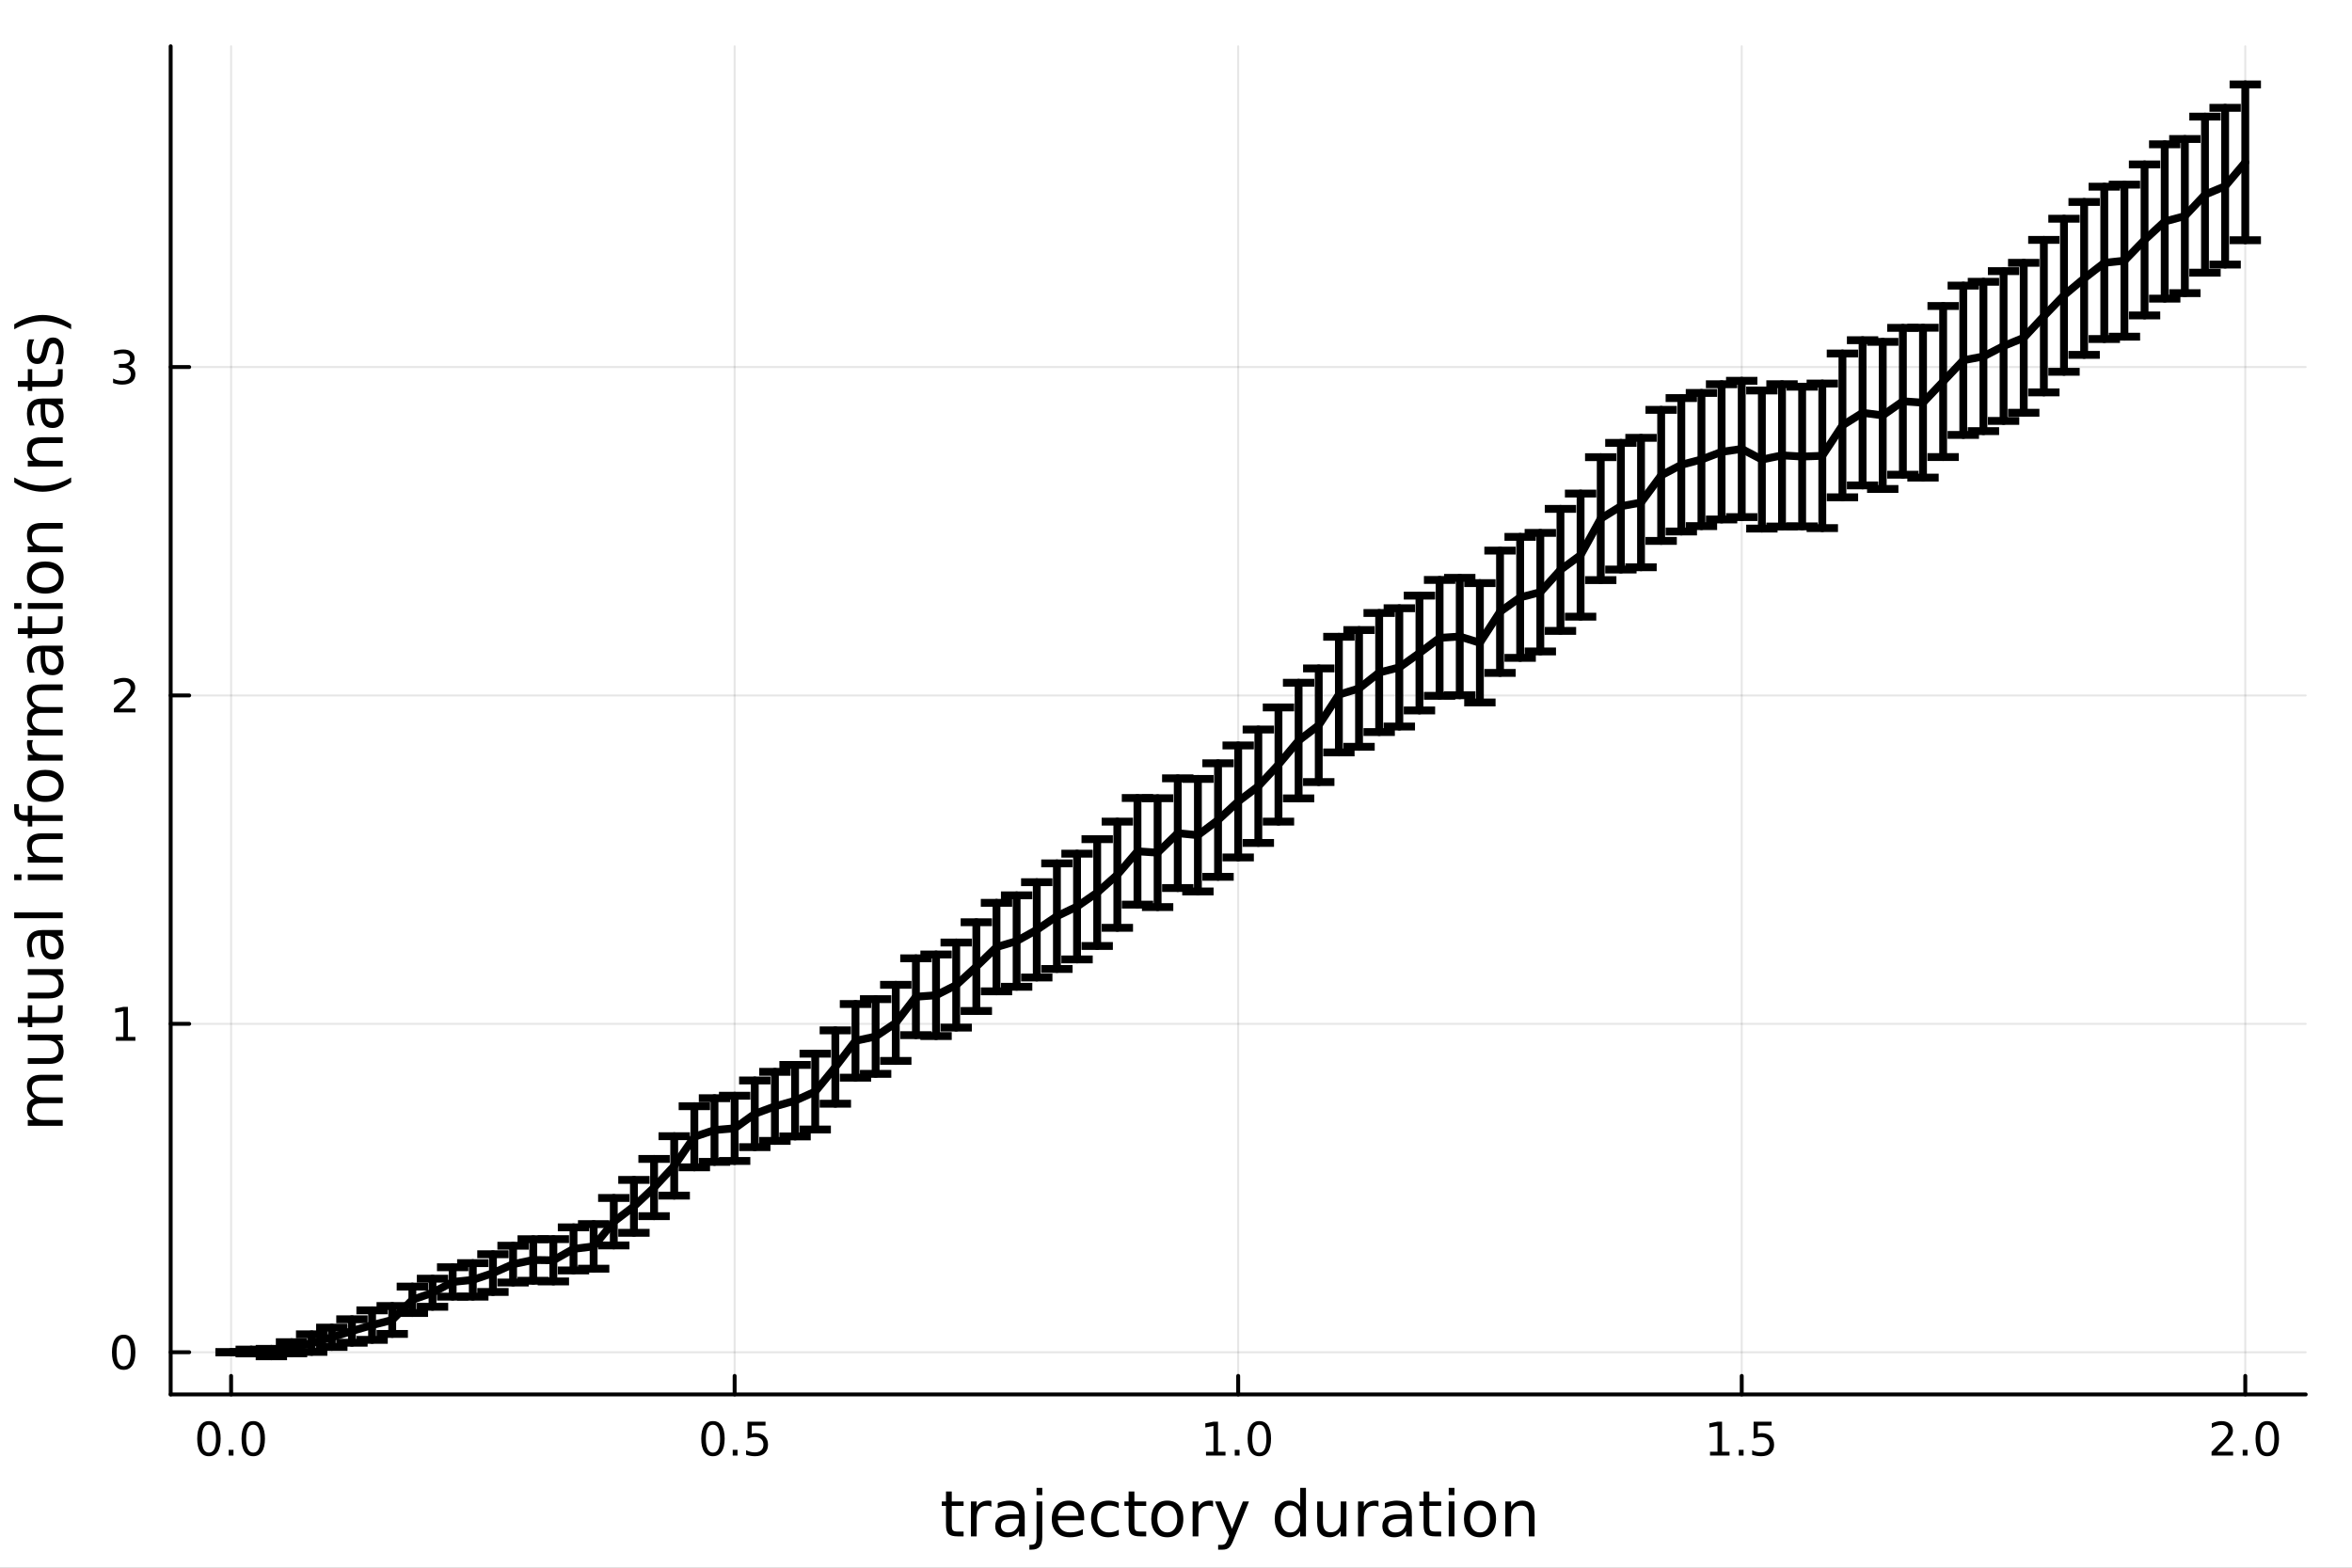<?xml version="1.0" encoding="utf-8"?>
<svg xmlns="http://www.w3.org/2000/svg" xmlns:xlink="http://www.w3.org/1999/xlink" width="600" height="400" viewBox="0 0 2400 1600">
<rect x="0" y="0" width="2400" height="1600" fill="#808080" stroke="none"/>
<defs>
  <clipPath id="clip450">
    <rect x="0" y="0" width="2400" height="1600"/>
  </clipPath>
</defs>
<path clip-path="url(#clip450)" d="M0 1600 L2400 1600 L2400 0 L0 0  Z" fill="#ffffff" fill-rule="evenodd" fill-opacity="1"/>
<defs>
  <clipPath id="clip451">
    <rect x="480" y="0" width="1681" height="1600"/>
  </clipPath>
</defs>
<path clip-path="url(#clip450)" d="M174.149 1423.18 L2352.76 1423.18 L2352.76 47.244 L174.149 47.244  Z" fill="#ffffff" fill-rule="evenodd" fill-opacity="1"/>
<defs>
  <clipPath id="clip452">
    <rect x="174" y="47" width="2180" height="1377"/>
  </clipPath>
</defs>
<polyline clip-path="url(#clip452)" style="stroke:#000000; stroke-linecap:round; stroke-linejoin:round; stroke-width:2; stroke-opacity:0.1; fill:none" points="235.808,1423.18 235.808,47.244 "/>
<polyline clip-path="url(#clip452)" style="stroke:#000000; stroke-linecap:round; stroke-linejoin:round; stroke-width:2; stroke-opacity:0.1; fill:none" points="749.63,1423.18 749.63,47.244 "/>
<polyline clip-path="url(#clip452)" style="stroke:#000000; stroke-linecap:round; stroke-linejoin:round; stroke-width:2; stroke-opacity:0.1; fill:none" points="1263.45,1423.18 1263.45,47.244 "/>
<polyline clip-path="url(#clip452)" style="stroke:#000000; stroke-linecap:round; stroke-linejoin:round; stroke-width:2; stroke-opacity:0.1; fill:none" points="1777.27,1423.18 1777.27,47.244 "/>
<polyline clip-path="url(#clip452)" style="stroke:#000000; stroke-linecap:round; stroke-linejoin:round; stroke-width:2; stroke-opacity:0.1; fill:none" points="2291.1,1423.18 2291.1,47.244 "/>
<polyline clip-path="url(#clip450)" style="stroke:#000000; stroke-linecap:round; stroke-linejoin:round; stroke-width:4; stroke-opacity:1; fill:none" points="174.149,1423.18 2352.76,1423.18 "/>
<polyline clip-path="url(#clip450)" style="stroke:#000000; stroke-linecap:round; stroke-linejoin:round; stroke-width:4; stroke-opacity:1; fill:none" points="235.808,1423.18 235.808,1404.28 "/>
<polyline clip-path="url(#clip450)" style="stroke:#000000; stroke-linecap:round; stroke-linejoin:round; stroke-width:4; stroke-opacity:1; fill:none" points="749.63,1423.18 749.63,1404.28 "/>
<polyline clip-path="url(#clip450)" style="stroke:#000000; stroke-linecap:round; stroke-linejoin:round; stroke-width:4; stroke-opacity:1; fill:none" points="1263.45,1423.18 1263.45,1404.28 "/>
<polyline clip-path="url(#clip450)" style="stroke:#000000; stroke-linecap:round; stroke-linejoin:round; stroke-width:4; stroke-opacity:1; fill:none" points="1777.27,1423.18 1777.27,1404.28 "/>
<polyline clip-path="url(#clip450)" style="stroke:#000000; stroke-linecap:round; stroke-linejoin:round; stroke-width:4; stroke-opacity:1; fill:none" points="2291.1,1423.18 2291.1,1404.28 "/>
<path clip-path="url(#clip450)" d="M213.192 1454.1 Q209.581 1454.1 207.752 1457.66 Q205.947 1461.2 205.947 1468.33 Q205.947 1475.44 207.752 1479.01 Q209.581 1482.55 213.192 1482.55 Q216.826 1482.55 218.632 1479.01 Q220.46 1475.44 220.46 1468.33 Q220.46 1461.2 218.632 1457.66 Q216.826 1454.1 213.192 1454.1 M213.192 1450.39 Q219.002 1450.39 222.058 1455 Q225.136 1459.58 225.136 1468.33 Q225.136 1477.06 222.058 1481.67 Q219.002 1486.25 213.192 1486.25 Q207.382 1486.25 204.303 1481.67 Q201.248 1477.06 201.248 1468.33 Q201.248 1459.58 204.303 1455 Q207.382 1450.39 213.192 1450.39 Z" fill="#000000" fill-rule="nonzero" fill-opacity="1" /><path clip-path="url(#clip450)" d="M233.354 1479.7 L238.238 1479.7 L238.238 1485.58 L233.354 1485.58 L233.354 1479.7 Z" fill="#000000" fill-rule="nonzero" fill-opacity="1" /><path clip-path="url(#clip450)" d="M258.423 1454.1 Q254.812 1454.1 252.983 1457.66 Q251.178 1461.2 251.178 1468.33 Q251.178 1475.44 252.983 1479.01 Q254.812 1482.55 258.423 1482.55 Q262.057 1482.55 263.863 1479.01 Q265.692 1475.44 265.692 1468.33 Q265.692 1461.2 263.863 1457.66 Q262.057 1454.1 258.423 1454.1 M258.423 1450.39 Q264.233 1450.39 267.289 1455 Q270.368 1459.58 270.368 1468.33 Q270.368 1477.06 267.289 1481.67 Q264.233 1486.25 258.423 1486.25 Q252.613 1486.25 249.534 1481.67 Q246.479 1477.06 246.479 1468.33 Q246.479 1459.58 249.534 1455 Q252.613 1450.39 258.423 1450.39 Z" fill="#000000" fill-rule="nonzero" fill-opacity="1" /><path clip-path="url(#clip450)" d="M727.512 1454.1 Q723.901 1454.1 722.072 1457.66 Q720.267 1461.2 720.267 1468.33 Q720.267 1475.44 722.072 1479.01 Q723.901 1482.55 727.512 1482.55 Q731.146 1482.55 732.952 1479.01 Q734.781 1475.44 734.781 1468.33 Q734.781 1461.2 732.952 1457.66 Q731.146 1454.1 727.512 1454.1 M727.512 1450.39 Q733.322 1450.39 736.378 1455 Q739.456 1459.58 739.456 1468.33 Q739.456 1477.06 736.378 1481.67 Q733.322 1486.25 727.512 1486.25 Q721.702 1486.25 718.623 1481.67 Q715.568 1477.06 715.568 1468.33 Q715.568 1459.58 718.623 1455 Q721.702 1450.39 727.512 1450.39 Z" fill="#000000" fill-rule="nonzero" fill-opacity="1" /><path clip-path="url(#clip450)" d="M747.674 1479.7 L752.558 1479.7 L752.558 1485.58 L747.674 1485.58 L747.674 1479.7 Z" fill="#000000" fill-rule="nonzero" fill-opacity="1" /><path clip-path="url(#clip450)" d="M762.79 1451.02 L781.146 1451.02 L781.146 1454.96 L767.072 1454.96 L767.072 1463.43 Q768.091 1463.08 769.109 1462.92 Q770.128 1462.73 771.146 1462.73 Q776.933 1462.73 780.313 1465.9 Q783.692 1469.08 783.692 1474.49 Q783.692 1480.07 780.22 1483.17 Q776.748 1486.25 770.429 1486.25 Q768.253 1486.25 765.984 1485.88 Q763.739 1485.51 761.331 1484.77 L761.331 1480.07 Q763.415 1481.2 765.637 1481.76 Q767.859 1482.32 770.336 1482.32 Q774.341 1482.32 776.678 1480.21 Q779.016 1478.1 779.016 1474.49 Q779.016 1470.88 776.678 1468.77 Q774.341 1466.67 770.336 1466.67 Q768.461 1466.67 766.586 1467.08 Q764.734 1467.5 762.79 1468.38 L762.79 1451.02 Z" fill="#000000" fill-rule="nonzero" fill-opacity="1" /><path clip-path="url(#clip450)" d="M1230.61 1481.64 L1238.24 1481.64 L1238.24 1455.28 L1229.93 1456.95 L1229.93 1452.69 L1238.2 1451.02 L1242.87 1451.02 L1242.87 1481.64 L1250.51 1481.64 L1250.51 1485.58 L1230.61 1485.58 L1230.61 1481.64 Z" fill="#000000" fill-rule="nonzero" fill-opacity="1" /><path clip-path="url(#clip450)" d="M1259.96 1479.7 L1264.84 1479.7 L1264.84 1485.58 L1259.96 1485.58 L1259.96 1479.7 Z" fill="#000000" fill-rule="nonzero" fill-opacity="1" /><path clip-path="url(#clip450)" d="M1285.03 1454.1 Q1281.42 1454.1 1279.59 1457.66 Q1277.78 1461.2 1277.78 1468.33 Q1277.78 1475.44 1279.59 1479.01 Q1281.42 1482.55 1285.03 1482.55 Q1288.66 1482.55 1290.47 1479.01 Q1292.29 1475.44 1292.29 1468.33 Q1292.29 1461.2 1290.47 1457.66 Q1288.66 1454.1 1285.03 1454.1 M1285.03 1450.39 Q1290.84 1450.39 1293.89 1455 Q1296.97 1459.58 1296.97 1468.33 Q1296.97 1477.06 1293.89 1481.67 Q1290.84 1486.25 1285.03 1486.25 Q1279.22 1486.25 1276.14 1481.67 Q1273.08 1477.06 1273.08 1468.33 Q1273.08 1459.58 1276.14 1455 Q1279.22 1450.39 1285.03 1450.39 Z" fill="#000000" fill-rule="nonzero" fill-opacity="1" /><path clip-path="url(#clip450)" d="M1744.93 1481.64 L1752.56 1481.64 L1752.56 1455.28 L1744.25 1456.95 L1744.25 1452.69 L1752.52 1451.02 L1757.19 1451.02 L1757.19 1481.64 L1764.83 1481.64 L1764.83 1485.58 L1744.93 1485.58 L1744.93 1481.64 Z" fill="#000000" fill-rule="nonzero" fill-opacity="1" /><path clip-path="url(#clip450)" d="M1774.28 1479.7 L1779.16 1479.7 L1779.16 1485.58 L1774.28 1485.58 L1774.28 1479.7 Z" fill="#000000" fill-rule="nonzero" fill-opacity="1" /><path clip-path="url(#clip450)" d="M1789.39 1451.02 L1807.75 1451.02 L1807.75 1454.96 L1793.68 1454.96 L1793.68 1463.43 Q1794.69 1463.08 1795.71 1462.92 Q1796.73 1462.73 1797.75 1462.73 Q1803.54 1462.73 1806.92 1465.9 Q1810.3 1469.08 1810.3 1474.49 Q1810.3 1480.07 1806.82 1483.17 Q1803.35 1486.25 1797.03 1486.25 Q1794.86 1486.25 1792.59 1485.88 Q1790.34 1485.51 1787.93 1484.77 L1787.93 1480.07 Q1790.02 1481.2 1792.24 1481.76 Q1794.46 1482.32 1796.94 1482.32 Q1800.94 1482.32 1803.28 1480.21 Q1805.62 1478.1 1805.62 1474.49 Q1805.62 1470.88 1803.28 1468.77 Q1800.94 1466.67 1796.94 1466.67 Q1795.06 1466.67 1793.19 1467.08 Q1791.34 1467.5 1789.39 1468.38 L1789.39 1451.02 Z" fill="#000000" fill-rule="nonzero" fill-opacity="1" /><path clip-path="url(#clip450)" d="M2262.34 1481.64 L2278.66 1481.64 L2278.66 1485.58 L2256.71 1485.58 L2256.71 1481.64 Q2259.37 1478.89 2263.96 1474.26 Q2268.56 1469.61 2269.74 1468.27 Q2271.99 1465.74 2272.87 1464.01 Q2273.77 1462.25 2273.77 1460.56 Q2273.77 1457.8 2271.83 1456.07 Q2269.91 1454.33 2266.8 1454.33 Q2264.6 1454.33 2262.15 1455.09 Q2259.72 1455.86 2256.94 1457.41 L2256.94 1452.69 Q2259.77 1451.55 2262.22 1450.97 Q2264.67 1450.39 2266.71 1450.39 Q2272.08 1450.39 2275.28 1453.08 Q2278.47 1455.77 2278.47 1460.26 Q2278.47 1462.39 2277.66 1464.31 Q2276.87 1466.2 2274.77 1468.8 Q2274.19 1469.47 2271.09 1472.69 Q2267.98 1475.88 2262.34 1481.64 Z" fill="#000000" fill-rule="nonzero" fill-opacity="1" /><path clip-path="url(#clip450)" d="M2288.47 1479.7 L2293.35 1479.7 L2293.35 1485.58 L2288.47 1485.58 L2288.47 1479.7 Z" fill="#000000" fill-rule="nonzero" fill-opacity="1" /><path clip-path="url(#clip450)" d="M2313.54 1454.1 Q2309.93 1454.1 2308.1 1457.66 Q2306.29 1461.2 2306.29 1468.33 Q2306.29 1475.44 2308.1 1479.01 Q2309.93 1482.55 2313.54 1482.55 Q2317.17 1482.55 2318.98 1479.01 Q2320.81 1475.44 2320.81 1468.33 Q2320.81 1461.2 2318.98 1457.66 Q2317.17 1454.1 2313.54 1454.1 M2313.54 1450.39 Q2319.35 1450.39 2322.4 1455 Q2325.48 1459.58 2325.48 1468.33 Q2325.48 1477.06 2322.4 1481.67 Q2319.35 1486.25 2313.54 1486.25 Q2307.73 1486.25 2304.65 1481.67 Q2301.59 1477.06 2301.59 1468.33 Q2301.59 1459.58 2304.65 1455 Q2307.73 1450.39 2313.54 1450.39 Z" fill="#000000" fill-rule="nonzero" fill-opacity="1" /><path clip-path="url(#clip450)" d="M971.187 1522.27 L971.187 1532.4 L983.25 1532.4 L983.25 1536.95 L971.187 1536.95 L971.187 1556.3 Q971.187 1560.66 972.365 1561.9 Q973.574 1563.14 977.234 1563.14 L983.25 1563.14 L983.25 1568.04 L977.234 1568.04 Q970.455 1568.04 967.877 1565.53 Q965.299 1562.98 965.299 1556.3 L965.299 1536.95 L961.002 1536.95 L961.002 1532.4 L965.299 1532.4 L965.299 1522.27 L971.187 1522.27 Z" fill="#000000" fill-rule="nonzero" fill-opacity="1" /><path clip-path="url(#clip450)" d="M1011.61 1537.87 Q1010.62 1537.3 1009.44 1537.04 Q1008.3 1536.76 1006.9 1536.76 Q1001.93 1536.76 999.26 1540 Q996.618 1543.22 996.618 1549.27 L996.618 1568.04 L990.73 1568.04 L990.73 1532.4 L996.618 1532.4 L996.618 1537.93 Q998.464 1534.69 1001.42 1533.13 Q1004.38 1531.54 1008.62 1531.54 Q1009.22 1531.54 1009.95 1531.63 Q1010.69 1531.7 1011.58 1531.85 L1011.61 1537.87 Z" fill="#000000" fill-rule="nonzero" fill-opacity="1" /><path clip-path="url(#clip450)" d="M1033.95 1550.12 Q1026.86 1550.12 1024.12 1551.75 Q1021.38 1553.37 1021.38 1557.29 Q1021.38 1560.4 1023.42 1562.25 Q1025.49 1564.07 1029.02 1564.07 Q1033.89 1564.07 1036.82 1560.63 Q1039.78 1557.16 1039.78 1551.43 L1039.78 1550.12 L1033.95 1550.12 M1045.63 1547.71 L1045.63 1568.04 L1039.78 1568.04 L1039.78 1562.63 Q1037.77 1565.88 1034.78 1567.44 Q1031.79 1568.97 1027.46 1568.97 Q1021.99 1568.97 1018.74 1565.91 Q1015.52 1562.82 1015.52 1557.67 Q1015.52 1551.65 1019.53 1548.6 Q1023.58 1545.54 1031.57 1545.54 L1039.78 1545.54 L1039.78 1544.97 Q1039.78 1540.93 1037.1 1538.73 Q1034.46 1536.5 1029.66 1536.5 Q1026.6 1536.5 1023.7 1537.23 Q1020.81 1537.97 1018.13 1539.43 L1018.13 1534.02 Q1021.35 1532.78 1024.37 1532.17 Q1027.4 1531.54 1030.26 1531.54 Q1037.99 1531.54 1041.81 1535.55 Q1045.63 1539.56 1045.63 1547.71 Z" fill="#000000" fill-rule="nonzero" fill-opacity="1" /><path clip-path="url(#clip450)" d="M1057.7 1532.4 L1063.55 1532.4 L1063.55 1568.68 Q1063.55 1575.49 1060.94 1578.55 Q1058.37 1581.6 1052.6 1581.6 L1050.38 1581.6 L1050.38 1576.64 L1051.94 1576.64 Q1055.28 1576.64 1056.49 1575.08 Q1057.7 1573.55 1057.7 1568.68 L1057.7 1532.4 M1057.7 1518.52 L1063.55 1518.52 L1063.55 1525.93 L1057.7 1525.93 L1057.7 1518.52 Z" fill="#000000" fill-rule="nonzero" fill-opacity="1" /><path clip-path="url(#clip450)" d="M1106.3 1548.76 L1106.3 1551.62 L1079.37 1551.62 Q1079.75 1557.67 1083 1560.85 Q1086.28 1564 1092.1 1564 Q1095.48 1564 1098.63 1563.17 Q1101.81 1562.35 1104.93 1560.69 L1104.93 1566.23 Q1101.78 1567.57 1098.47 1568.27 Q1095.16 1568.97 1091.75 1568.97 Q1083.22 1568.97 1078.23 1564 Q1073.26 1559.04 1073.26 1550.57 Q1073.26 1541.82 1077.97 1536.69 Q1082.71 1531.54 1090.73 1531.54 Q1097.93 1531.54 1102.1 1536.18 Q1106.3 1540.8 1106.3 1548.76 M1100.44 1547.04 Q1100.38 1542.23 1097.74 1539.37 Q1095.13 1536.5 1090.8 1536.5 Q1085.9 1536.5 1082.94 1539.27 Q1080.01 1542.04 1079.56 1547.07 L1100.44 1547.04 Z" fill="#000000" fill-rule="nonzero" fill-opacity="1" /><path clip-path="url(#clip450)" d="M1141.57 1533.76 L1141.57 1539.24 Q1139.08 1537.87 1136.57 1537.2 Q1134.09 1536.5 1131.54 1536.5 Q1125.84 1536.5 1122.69 1540.13 Q1119.54 1543.73 1119.54 1550.25 Q1119.54 1556.78 1122.69 1560.4 Q1125.84 1564 1131.54 1564 Q1134.09 1564 1136.57 1563.33 Q1139.08 1562.63 1141.57 1561.26 L1141.57 1566.68 Q1139.11 1567.82 1136.47 1568.39 Q1133.86 1568.97 1130.9 1568.97 Q1122.85 1568.97 1118.11 1563.91 Q1113.36 1558.85 1113.36 1550.25 Q1113.36 1541.53 1118.14 1536.53 Q1122.95 1531.54 1131.28 1531.54 Q1133.99 1531.54 1136.57 1532.11 Q1139.15 1532.65 1141.57 1533.76 Z" fill="#000000" fill-rule="nonzero" fill-opacity="1" /><path clip-path="url(#clip450)" d="M1157.54 1522.27 L1157.54 1532.4 L1169.61 1532.4 L1169.61 1536.95 L1157.54 1536.95 L1157.54 1556.3 Q1157.54 1560.66 1158.72 1561.9 Q1159.93 1563.14 1163.59 1563.14 L1169.61 1563.14 L1169.61 1568.04 L1163.59 1568.04 Q1156.81 1568.04 1154.23 1565.53 Q1151.65 1562.98 1151.65 1556.3 L1151.65 1536.95 L1147.36 1536.95 L1147.36 1532.4 L1151.65 1532.4 L1151.65 1522.27 L1157.54 1522.27 Z" fill="#000000" fill-rule="nonzero" fill-opacity="1" /><path clip-path="url(#clip450)" d="M1191.12 1536.5 Q1186.41 1536.5 1183.67 1540.19 Q1180.94 1543.85 1180.94 1550.25 Q1180.94 1556.65 1183.64 1560.34 Q1186.38 1564 1191.12 1564 Q1195.8 1564 1198.54 1560.31 Q1201.28 1556.62 1201.28 1550.25 Q1201.28 1543.92 1198.54 1540.23 Q1195.8 1536.5 1191.12 1536.5 M1191.12 1531.54 Q1198.76 1531.54 1203.12 1536.5 Q1207.48 1541.47 1207.48 1550.25 Q1207.48 1559 1203.12 1564 Q1198.76 1568.97 1191.12 1568.97 Q1183.45 1568.97 1179.09 1564 Q1174.76 1559 1174.76 1550.25 Q1174.76 1541.47 1179.09 1536.5 Q1183.45 1531.54 1191.12 1531.54 Z" fill="#000000" fill-rule="nonzero" fill-opacity="1" /><path clip-path="url(#clip450)" d="M1237.85 1537.87 Q1236.86 1537.3 1235.68 1537.04 Q1234.54 1536.76 1233.14 1536.76 Q1228.17 1536.76 1225.5 1540 Q1222.86 1543.22 1222.86 1549.27 L1222.86 1568.04 L1216.97 1568.04 L1216.97 1532.4 L1222.86 1532.4 L1222.86 1537.93 Q1224.7 1534.69 1227.66 1533.13 Q1230.62 1531.54 1234.85 1531.54 Q1235.46 1531.54 1236.19 1531.63 Q1236.92 1531.7 1237.81 1531.85 L1237.85 1537.87 Z" fill="#000000" fill-rule="nonzero" fill-opacity="1" /><path clip-path="url(#clip450)" d="M1258.82 1571.35 Q1256.34 1577.72 1253.98 1579.66 Q1251.63 1581.6 1247.68 1581.6 L1243 1581.6 L1243 1576.7 L1246.44 1576.7 Q1248.86 1576.7 1250.2 1575.56 Q1251.53 1574.41 1253.16 1570.14 L1254.21 1567.47 L1239.79 1532.4 L1245.99 1532.4 L1257.13 1560.28 L1268.27 1532.4 L1274.48 1532.4 L1258.82 1571.35 Z" fill="#000000" fill-rule="nonzero" fill-opacity="1" /><path clip-path="url(#clip450)" d="M1326.74 1537.81 L1326.74 1518.52 L1332.6 1518.52 L1332.6 1568.04 L1326.74 1568.04 L1326.74 1562.7 Q1324.9 1565.88 1322.06 1567.44 Q1319.26 1568.97 1315.32 1568.97 Q1308.86 1568.97 1304.78 1563.81 Q1300.74 1558.65 1300.74 1550.25 Q1300.74 1541.85 1304.78 1536.69 Q1308.86 1531.54 1315.32 1531.54 Q1319.26 1531.54 1322.06 1533.1 Q1324.9 1534.62 1326.74 1537.81 M1306.79 1550.25 Q1306.79 1556.71 1309.43 1560.4 Q1312.1 1564.07 1316.75 1564.07 Q1321.4 1564.07 1324.07 1560.4 Q1326.74 1556.71 1326.74 1550.25 Q1326.74 1543.79 1324.07 1540.13 Q1321.4 1536.44 1316.75 1536.44 Q1312.1 1536.44 1309.43 1540.13 Q1306.79 1543.79 1306.79 1550.25 Z" fill="#000000" fill-rule="nonzero" fill-opacity="1" /><path clip-path="url(#clip450)" d="M1344.06 1553.98 L1344.06 1532.4 L1349.91 1532.4 L1349.91 1553.75 Q1349.91 1558.81 1351.89 1561.36 Q1353.86 1563.87 1357.81 1563.87 Q1362.55 1563.87 1365.29 1560.85 Q1368.06 1557.83 1368.06 1552.61 L1368.06 1532.4 L1373.91 1532.4 L1373.91 1568.04 L1368.06 1568.04 L1368.06 1562.57 Q1365.92 1565.82 1363.09 1567.41 Q1360.29 1568.97 1356.57 1568.97 Q1350.42 1568.97 1347.24 1565.15 Q1344.06 1561.33 1344.06 1553.98 M1358.79 1531.54 L1358.79 1531.54 Z" fill="#000000" fill-rule="nonzero" fill-opacity="1" /><path clip-path="url(#clip450)" d="M1406.63 1537.87 Q1405.65 1537.3 1404.47 1537.04 Q1403.32 1536.76 1401.92 1536.76 Q1396.96 1536.76 1394.28 1540 Q1391.64 1543.22 1391.64 1549.27 L1391.64 1568.04 L1385.75 1568.04 L1385.75 1532.4 L1391.64 1532.4 L1391.64 1537.93 Q1393.49 1534.69 1396.45 1533.13 Q1399.41 1531.54 1403.64 1531.54 Q1404.25 1531.54 1404.98 1531.63 Q1405.71 1531.7 1406.6 1531.85 L1406.63 1537.87 Z" fill="#000000" fill-rule="nonzero" fill-opacity="1" /><path clip-path="url(#clip450)" d="M1428.98 1550.12 Q1421.88 1550.12 1419.14 1551.75 Q1416.4 1553.37 1416.4 1557.29 Q1416.4 1560.4 1418.44 1562.25 Q1420.51 1564.07 1424.04 1564.07 Q1428.91 1564.07 1431.84 1560.63 Q1434.8 1557.16 1434.8 1551.43 L1434.8 1550.12 L1428.98 1550.12 M1440.66 1547.71 L1440.66 1568.04 L1434.8 1568.04 L1434.8 1562.63 Q1432.8 1565.88 1429.8 1567.44 Q1426.81 1568.97 1422.48 1568.97 Q1417.01 1568.97 1413.76 1565.91 Q1410.55 1562.82 1410.55 1557.67 Q1410.55 1551.65 1414.56 1548.6 Q1418.6 1545.54 1426.59 1545.54 L1434.8 1545.54 L1434.8 1544.97 Q1434.8 1540.93 1432.13 1538.73 Q1429.49 1536.5 1424.68 1536.5 Q1421.62 1536.5 1418.73 1537.23 Q1415.83 1537.97 1413.16 1539.43 L1413.16 1534.02 Q1416.37 1532.78 1419.4 1532.17 Q1422.42 1531.54 1425.28 1531.54 Q1433.02 1531.54 1436.84 1535.55 Q1440.66 1539.56 1440.66 1547.71 Z" fill="#000000" fill-rule="nonzero" fill-opacity="1" /><path clip-path="url(#clip450)" d="M1458.51 1522.27 L1458.51 1532.4 L1470.58 1532.4 L1470.58 1536.95 L1458.51 1536.95 L1458.51 1556.3 Q1458.51 1560.66 1459.69 1561.9 Q1460.9 1563.14 1464.56 1563.14 L1470.58 1563.14 L1470.58 1568.04 L1464.56 1568.04 Q1457.78 1568.04 1455.2 1565.53 Q1452.63 1562.98 1452.63 1556.3 L1452.63 1536.95 L1448.33 1536.95 L1448.33 1532.4 L1452.63 1532.4 L1452.63 1522.27 L1458.51 1522.27 Z" fill="#000000" fill-rule="nonzero" fill-opacity="1" /><path clip-path="url(#clip450)" d="M1478.28 1532.4 L1484.14 1532.4 L1484.14 1568.04 L1478.28 1568.04 L1478.28 1532.4 M1478.28 1518.52 L1484.14 1518.52 L1484.14 1525.93 L1478.28 1525.93 L1478.28 1518.52 Z" fill="#000000" fill-rule="nonzero" fill-opacity="1" /><path clip-path="url(#clip450)" d="M1510.2 1536.5 Q1505.49 1536.5 1502.76 1540.19 Q1500.02 1543.85 1500.02 1550.25 Q1500.02 1556.65 1502.72 1560.34 Q1505.46 1564 1510.2 1564 Q1514.88 1564 1517.62 1560.31 Q1520.36 1556.62 1520.36 1550.25 Q1520.36 1543.92 1517.62 1540.23 Q1514.88 1536.5 1510.2 1536.5 M1510.2 1531.54 Q1517.84 1531.54 1522.2 1536.5 Q1526.56 1541.47 1526.56 1550.25 Q1526.56 1559 1522.2 1564 Q1517.84 1568.97 1510.2 1568.97 Q1502.53 1568.97 1498.17 1564 Q1493.84 1559 1493.84 1550.25 Q1493.84 1541.47 1498.17 1536.5 Q1502.53 1531.54 1510.2 1531.54 Z" fill="#000000" fill-rule="nonzero" fill-opacity="1" /><path clip-path="url(#clip450)" d="M1565.9 1546.53 L1565.9 1568.04 L1560.05 1568.04 L1560.05 1546.72 Q1560.05 1541.66 1558.07 1539.14 Q1556.1 1536.63 1552.15 1536.63 Q1547.41 1536.63 1544.67 1539.65 Q1541.94 1542.68 1541.94 1547.9 L1541.94 1568.04 L1536.05 1568.04 L1536.05 1532.4 L1541.94 1532.4 L1541.94 1537.93 Q1544.04 1534.72 1546.87 1533.13 Q1549.73 1531.54 1553.46 1531.54 Q1559.6 1531.54 1562.75 1535.36 Q1565.9 1539.14 1565.9 1546.53 Z" fill="#000000" fill-rule="nonzero" fill-opacity="1" /><polyline clip-path="url(#clip452)" style="stroke:#000000; stroke-linecap:round; stroke-linejoin:round; stroke-width:2; stroke-opacity:0.1; fill:none" points="174.149,1380.11 2352.76,1380.11 "/>
<polyline clip-path="url(#clip452)" style="stroke:#000000; stroke-linecap:round; stroke-linejoin:round; stroke-width:2; stroke-opacity:0.1; fill:none" points="174.149,1044.94 2352.76,1044.94 "/>
<polyline clip-path="url(#clip452)" style="stroke:#000000; stroke-linecap:round; stroke-linejoin:round; stroke-width:2; stroke-opacity:0.1; fill:none" points="174.149,709.771 2352.76,709.771 "/>
<polyline clip-path="url(#clip452)" style="stroke:#000000; stroke-linecap:round; stroke-linejoin:round; stroke-width:2; stroke-opacity:0.1; fill:none" points="174.149,374.6 2352.76,374.6 "/>
<polyline clip-path="url(#clip450)" style="stroke:#000000; stroke-linecap:round; stroke-linejoin:round; stroke-width:4; stroke-opacity:1; fill:none" points="174.149,1423.18 174.149,47.244 "/>
<polyline clip-path="url(#clip450)" style="stroke:#000000; stroke-linecap:round; stroke-linejoin:round; stroke-width:4; stroke-opacity:1; fill:none" points="174.149,1380.11 193.047,1380.11 "/>
<polyline clip-path="url(#clip450)" style="stroke:#000000; stroke-linecap:round; stroke-linejoin:round; stroke-width:4; stroke-opacity:1; fill:none" points="174.149,1044.94 193.047,1044.94 "/>
<polyline clip-path="url(#clip450)" style="stroke:#000000; stroke-linecap:round; stroke-linejoin:round; stroke-width:4; stroke-opacity:1; fill:none" points="174.149,709.771 193.047,709.771 "/>
<polyline clip-path="url(#clip450)" style="stroke:#000000; stroke-linecap:round; stroke-linejoin:round; stroke-width:4; stroke-opacity:1; fill:none" points="174.149,374.6 193.047,374.6 "/>
<path clip-path="url(#clip450)" d="M126.205 1365.91 Q122.593 1365.91 120.765 1369.48 Q118.959 1373.02 118.959 1380.15 Q118.959 1387.26 120.765 1390.82 Q122.593 1394.36 126.205 1394.36 Q129.839 1394.36 131.644 1390.82 Q133.473 1387.26 133.473 1380.15 Q133.473 1373.02 131.644 1369.48 Q129.839 1365.91 126.205 1365.91 M126.205 1362.21 Q132.015 1362.21 135.07 1366.82 Q138.149 1371.4 138.149 1380.15 Q138.149 1388.88 135.07 1393.48 Q132.015 1398.07 126.205 1398.07 Q120.394 1398.07 117.316 1393.48 Q114.26 1388.88 114.26 1380.15 Q114.26 1371.4 117.316 1366.82 Q120.394 1362.21 126.205 1362.21 Z" fill="#000000" fill-rule="nonzero" fill-opacity="1" /><path clip-path="url(#clip450)" d="M118.242 1058.29 L125.88 1058.29 L125.88 1031.92 L117.57 1033.59 L117.57 1029.33 L125.834 1027.66 L130.51 1027.66 L130.51 1058.29 L138.149 1058.29 L138.149 1062.22 L118.242 1062.22 L118.242 1058.29 Z" fill="#000000" fill-rule="nonzero" fill-opacity="1" /><path clip-path="url(#clip450)" d="M121.83 723.116 L138.149 723.116 L138.149 727.051 L116.205 727.051 L116.205 723.116 Q118.867 720.362 123.45 715.732 Q128.056 711.079 129.237 709.737 Q131.482 707.213 132.362 705.477 Q133.265 703.718 133.265 702.028 Q133.265 699.274 131.32 697.538 Q129.399 695.801 126.297 695.801 Q124.098 695.801 121.644 696.565 Q119.214 697.329 116.436 698.88 L116.436 694.158 Q119.26 693.024 121.714 692.445 Q124.168 691.866 126.205 691.866 Q131.575 691.866 134.769 694.551 Q137.964 697.237 137.964 701.727 Q137.964 703.857 137.154 705.778 Q136.367 707.676 134.26 710.269 Q133.681 710.94 130.58 714.158 Q127.478 717.352 121.83 723.116 Z" fill="#000000" fill-rule="nonzero" fill-opacity="1" /><path clip-path="url(#clip450)" d="M131.019 373.245 Q134.376 373.963 136.251 376.232 Q138.149 378.5 138.149 381.833 Q138.149 386.949 134.63 389.75 Q131.112 392.551 124.63 392.551 Q122.455 392.551 120.14 392.111 Q117.848 391.694 115.394 390.838 L115.394 386.324 Q117.339 387.458 119.654 388.037 Q121.968 388.616 124.492 388.616 Q128.89 388.616 131.181 386.88 Q133.496 385.144 133.496 381.833 Q133.496 378.778 131.343 377.065 Q129.214 375.329 125.394 375.329 L121.367 375.329 L121.367 371.486 L125.58 371.486 Q129.029 371.486 130.857 370.12 Q132.686 368.732 132.686 366.139 Q132.686 363.477 130.788 362.065 Q128.913 360.63 125.394 360.63 Q123.473 360.63 121.274 361.046 Q119.075 361.463 116.436 362.343 L116.436 358.176 Q119.098 357.435 121.413 357.065 Q123.751 356.695 125.811 356.695 Q131.135 356.695 134.237 359.125 Q137.339 361.533 137.339 365.653 Q137.339 368.523 135.695 370.514 Q134.052 372.482 131.019 373.245 Z" fill="#000000" fill-rule="nonzero" fill-opacity="1" /><path clip-path="url(#clip450)" d="M35.199 1120.99 Q31.253 1118.79 29.375 1115.74 Q27.497 1112.68 27.497 1108.54 Q27.497 1102.97 31.412 1099.95 Q35.295 1096.93 42.488 1096.93 L64.004 1096.93 L64.004 1102.82 L42.679 1102.82 Q37.555 1102.82 35.072 1104.63 Q32.589 1106.44 32.589 1110.17 Q32.589 1114.72 35.613 1117.36 Q38.637 1120 43.857 1120 L64.004 1120 L64.004 1125.89 L42.679 1125.89 Q37.523 1125.89 35.072 1127.71 Q32.589 1129.52 32.589 1133.31 Q32.589 1137.8 35.645 1140.44 Q38.669 1143.08 43.857 1143.08 L64.004 1143.08 L64.004 1148.97 L28.356 1148.97 L28.356 1143.08 L33.894 1143.08 Q30.616 1141.07 29.056 1138.27 Q27.497 1135.47 27.497 1131.62 Q27.497 1127.74 29.47 1125.03 Q31.444 1122.29 35.199 1120.99 Z" fill="#000000" fill-rule="nonzero" fill-opacity="1" /><path clip-path="url(#clip450)" d="M49.936 1085.85 L28.356 1085.85 L28.356 1079.99 L49.713 1079.99 Q54.774 1079.99 57.32 1078.02 Q59.835 1076.05 59.835 1072.1 Q59.835 1067.36 56.811 1064.62 Q53.787 1061.85 48.567 1061.85 L28.356 1061.85 L28.356 1056 L64.004 1056 L64.004 1061.85 L58.53 1061.85 Q61.776 1063.98 63.368 1066.82 Q64.927 1069.62 64.927 1073.34 Q64.927 1079.49 61.108 1082.67 Q57.288 1085.85 49.936 1085.85 M27.497 1071.11 L27.497 1071.11 Z" fill="#000000" fill-rule="nonzero" fill-opacity="1" /><path clip-path="url(#clip450)" d="M18.235 1038.14 L28.356 1038.14 L28.356 1026.08 L32.908 1026.08 L32.908 1038.14 L52.259 1038.14 Q56.62 1038.14 57.861 1036.96 Q59.103 1035.75 59.103 1032.09 L59.103 1026.08 L64.004 1026.08 L64.004 1032.09 Q64.004 1038.87 61.49 1041.45 Q58.943 1044.03 52.259 1044.03 L32.908 1044.03 L32.908 1048.33 L28.356 1048.33 L28.356 1044.03 L18.235 1044.03 L18.235 1038.14 Z" fill="#000000" fill-rule="nonzero" fill-opacity="1" /><path clip-path="url(#clip450)" d="M49.936 1018.98 L28.356 1018.98 L28.356 1013.12 L49.713 1013.12 Q54.774 1013.12 57.32 1011.15 Q59.835 1009.18 59.835 1005.23 Q59.835 1000.49 56.811 997.75 Q53.787 994.981 48.567 994.981 L28.356 994.981 L28.356 989.124 L64.004 989.124 L64.004 994.981 L58.53 994.981 Q61.776 997.113 63.368 999.946 Q64.927 1002.75 64.927 1006.47 Q64.927 1012.61 61.108 1015.8 Q57.288 1018.98 49.936 1018.98 M27.497 1004.24 L27.497 1004.24 Z" fill="#000000" fill-rule="nonzero" fill-opacity="1" /><path clip-path="url(#clip450)" d="M46.085 960.86 Q46.085 967.958 47.708 970.695 Q49.331 973.433 53.246 973.433 Q56.365 973.433 58.211 971.396 Q60.026 969.327 60.026 965.794 Q60.026 960.924 56.588 957.996 Q53.119 955.036 47.39 955.036 L46.085 955.036 L46.085 960.86 M43.666 949.179 L64.004 949.179 L64.004 955.036 L58.593 955.036 Q61.84 957.041 63.399 960.033 Q64.927 963.025 64.927 967.353 Q64.927 972.828 61.872 976.074 Q58.784 979.289 53.628 979.289 Q47.612 979.289 44.557 975.279 Q41.501 971.236 41.501 963.247 L41.501 955.036 L40.928 955.036 Q36.886 955.036 34.69 957.709 Q32.462 960.351 32.462 965.157 Q32.462 968.213 33.194 971.109 Q33.926 974.006 35.39 976.679 L29.98 976.679 Q28.738 973.464 28.133 970.441 Q27.497 967.417 27.497 964.552 Q27.497 956.818 31.507 952.999 Q35.518 949.179 43.666 949.179 Z" fill="#000000" fill-rule="nonzero" fill-opacity="1" /><path clip-path="url(#clip450)" d="M14.479 937.116 L14.479 931.26 L64.004 931.26 L64.004 937.116 L14.479 937.116 Z" fill="#000000" fill-rule="nonzero" fill-opacity="1" /><path clip-path="url(#clip450)" d="M28.356 898.285 L28.356 892.429 L64.004 892.429 L64.004 898.285 L28.356 898.285 M14.479 898.285 L14.479 892.429 L21.895 892.429 L21.895 898.285 L14.479 898.285 Z" fill="#000000" fill-rule="nonzero" fill-opacity="1" /><path clip-path="url(#clip450)" d="M42.488 850.543 L64.004 850.543 L64.004 856.399 L42.679 856.399 Q37.618 856.399 35.104 858.372 Q32.589 860.346 32.589 864.293 Q32.589 869.035 35.613 871.772 Q38.637 874.51 43.857 874.51 L64.004 874.51 L64.004 880.398 L28.356 880.398 L28.356 874.51 L33.894 874.51 Q30.68 872.409 29.088 869.576 Q27.497 866.712 27.497 862.988 Q27.497 856.845 31.316 853.694 Q35.104 850.543 42.488 850.543 Z" fill="#000000" fill-rule="nonzero" fill-opacity="1" /><path clip-path="url(#clip450)" d="M14.479 820.815 L19.349 820.815 L19.349 826.417 Q19.349 829.568 20.622 830.809 Q21.895 832.018 25.205 832.018 L28.356 832.018 L28.356 822.374 L32.908 822.374 L32.908 832.018 L64.004 832.018 L64.004 837.907 L32.908 837.907 L32.908 843.509 L28.356 843.509 L28.356 837.907 L25.874 837.907 Q19.922 837.907 17.216 835.138 Q14.479 832.369 14.479 826.353 L14.479 820.815 Z" fill="#000000" fill-rule="nonzero" fill-opacity="1" /><path clip-path="url(#clip450)" d="M32.462 802.1 Q32.462 806.81 36.154 809.548 Q39.815 812.285 46.212 812.285 Q52.609 812.285 56.302 809.579 Q59.962 806.842 59.962 802.1 Q59.962 797.421 56.27 794.684 Q52.578 791.946 46.212 791.946 Q39.878 791.946 36.186 794.684 Q32.462 797.421 32.462 802.1 M27.497 802.1 Q27.497 794.461 32.462 790.1 Q37.427 785.74 46.212 785.74 Q54.965 785.74 59.962 790.1 Q64.927 794.461 64.927 802.1 Q64.927 809.77 59.962 814.131 Q54.965 818.459 46.212 818.459 Q37.427 818.459 32.462 814.131 Q27.497 809.77 27.497 802.1 Z" fill="#000000" fill-rule="nonzero" fill-opacity="1" /><path clip-path="url(#clip450)" d="M33.831 755.375 Q33.258 756.362 33.003 757.54 Q32.717 758.686 32.717 760.086 Q32.717 765.051 35.963 767.725 Q39.178 770.367 45.225 770.367 L64.004 770.367 L64.004 776.255 L28.356 776.255 L28.356 770.367 L33.894 770.367 Q30.648 768.521 29.088 765.56 Q27.497 762.6 27.497 758.367 Q27.497 757.762 27.592 757.03 Q27.656 756.298 27.815 755.407 L33.831 755.375 Z" fill="#000000" fill-rule="nonzero" fill-opacity="1" /><path clip-path="url(#clip450)" d="M35.199 722.624 Q31.253 720.428 29.375 717.372 Q27.497 714.317 27.497 710.179 Q27.497 704.609 31.412 701.585 Q35.295 698.561 42.488 698.561 L64.004 698.561 L64.004 704.45 L42.679 704.45 Q37.555 704.45 35.072 706.264 Q32.589 708.078 32.589 711.802 Q32.589 716.354 35.613 718.995 Q38.637 721.637 43.857 721.637 L64.004 721.637 L64.004 727.525 L42.679 727.525 Q37.523 727.525 35.072 729.34 Q32.589 731.154 32.589 734.941 Q32.589 739.429 35.645 742.071 Q38.669 744.713 43.857 744.713 L64.004 744.713 L64.004 750.601 L28.356 750.601 L28.356 744.713 L33.894 744.713 Q30.616 742.708 29.056 739.907 Q27.497 737.106 27.497 733.255 Q27.497 729.371 29.47 726.666 Q31.444 723.929 35.199 722.624 Z" fill="#000000" fill-rule="nonzero" fill-opacity="1" /><path clip-path="url(#clip450)" d="M46.085 670.68 Q46.085 677.777 47.708 680.515 Q49.331 683.252 53.246 683.252 Q56.365 683.252 58.211 681.215 Q60.026 679.146 60.026 675.613 Q60.026 670.743 56.588 667.815 Q53.119 664.855 47.39 664.855 L46.085 664.855 L46.085 670.68 M43.666 658.999 L64.004 658.999 L64.004 664.855 L58.593 664.855 Q61.84 666.86 63.399 669.852 Q64.927 672.844 64.927 677.173 Q64.927 682.647 61.872 685.894 Q58.784 689.108 53.628 689.108 Q47.612 689.108 44.557 685.098 Q41.501 681.056 41.501 673.067 L41.501 664.855 L40.928 664.855 Q36.886 664.855 34.69 667.529 Q32.462 670.17 32.462 674.976 Q32.462 678.032 33.194 680.928 Q33.926 683.825 35.39 686.498 L29.98 686.498 Q28.738 683.284 28.133 680.26 Q27.497 677.236 27.497 674.372 Q27.497 666.637 31.507 662.818 Q35.518 658.999 43.666 658.999 Z" fill="#000000" fill-rule="nonzero" fill-opacity="1" /><path clip-path="url(#clip450)" d="M18.235 641.143 L28.356 641.143 L28.356 629.08 L32.908 629.08 L32.908 641.143 L52.259 641.143 Q56.62 641.143 57.861 639.965 Q59.103 638.756 59.103 635.095 L59.103 629.08 L64.004 629.08 L64.004 635.095 Q64.004 641.875 61.49 644.453 Q58.943 647.031 52.259 647.031 L32.908 647.031 L32.908 651.328 L28.356 651.328 L28.356 647.031 L18.235 647.031 L18.235 641.143 Z" fill="#000000" fill-rule="nonzero" fill-opacity="1" /><path clip-path="url(#clip450)" d="M28.356 621.377 L28.356 615.521 L64.004 615.521 L64.004 621.377 L28.356 621.377 M14.479 621.377 L14.479 615.521 L21.895 615.521 L21.895 621.377 L14.479 621.377 Z" fill="#000000" fill-rule="nonzero" fill-opacity="1" /><path clip-path="url(#clip450)" d="M32.462 589.453 Q32.462 594.164 36.154 596.901 Q39.815 599.638 46.212 599.638 Q52.609 599.638 56.302 596.933 Q59.962 594.196 59.962 589.453 Q59.962 584.774 56.27 582.037 Q52.578 579.3 46.212 579.3 Q39.878 579.3 36.186 582.037 Q32.462 584.774 32.462 589.453 M27.497 589.453 Q27.497 581.814 32.462 577.454 Q37.427 573.093 46.212 573.093 Q54.965 573.093 59.962 577.454 Q64.927 581.814 64.927 589.453 Q64.927 597.124 59.962 601.484 Q54.965 605.813 46.212 605.813 Q37.427 605.813 32.462 601.484 Q27.497 597.124 27.497 589.453 Z" fill="#000000" fill-rule="nonzero" fill-opacity="1" /><path clip-path="url(#clip450)" d="M42.488 533.753 L64.004 533.753 L64.004 539.61 L42.679 539.61 Q37.618 539.61 35.104 541.583 Q32.589 543.556 32.589 547.503 Q32.589 552.246 35.613 554.983 Q38.637 557.72 43.857 557.72 L64.004 557.72 L64.004 563.608 L28.356 563.608 L28.356 557.72 L33.894 557.72 Q30.68 555.619 29.088 552.787 Q27.497 549.922 27.497 546.198 Q27.497 540.055 31.316 536.904 Q35.104 533.753 42.488 533.753 Z" fill="#000000" fill-rule="nonzero" fill-opacity="1" /><path clip-path="url(#clip450)" d="M14.543 487.284 Q21.863 491.549 29.025 493.617 Q36.186 495.686 43.538 495.686 Q50.891 495.686 58.116 493.617 Q65.309 491.517 72.598 487.284 L72.598 492.376 Q65.118 497.15 57.893 499.538 Q50.668 501.893 43.538 501.893 Q36.441 501.893 29.247 499.538 Q22.054 497.182 14.543 492.376 L14.543 487.284 Z" fill="#000000" fill-rule="nonzero" fill-opacity="1" /><path clip-path="url(#clip450)" d="M42.488 446.288 L64.004 446.288 L64.004 452.145 L42.679 452.145 Q37.618 452.145 35.104 454.118 Q32.589 456.092 32.589 460.038 Q32.589 464.781 35.613 467.518 Q38.637 470.255 43.857 470.255 L64.004 470.255 L64.004 476.144 L28.356 476.144 L28.356 470.255 L33.894 470.255 Q30.68 468.155 29.088 465.322 Q27.497 462.457 27.497 458.733 Q27.497 452.591 31.316 449.439 Q35.104 446.288 42.488 446.288 Z" fill="#000000" fill-rule="nonzero" fill-opacity="1" /><path clip-path="url(#clip450)" d="M46.085 418.407 Q46.085 425.504 47.708 428.242 Q49.331 430.979 53.246 430.979 Q56.365 430.979 58.211 428.942 Q60.026 426.873 60.026 423.34 Q60.026 418.47 56.588 415.542 Q53.119 412.582 47.39 412.582 L46.085 412.582 L46.085 418.407 M43.666 406.726 L64.004 406.726 L64.004 412.582 L58.593 412.582 Q61.84 414.587 63.399 417.579 Q64.927 420.571 64.927 424.9 Q64.927 430.374 61.872 433.621 Q58.784 436.835 53.628 436.835 Q47.612 436.835 44.557 432.825 Q41.501 428.783 41.501 420.794 L41.501 412.582 L40.928 412.582 Q36.886 412.582 34.69 415.256 Q32.462 417.897 32.462 422.704 Q32.462 425.759 33.194 428.655 Q33.926 431.552 35.39 434.225 L29.98 434.225 Q28.738 431.011 28.133 427.987 Q27.497 424.963 27.497 422.099 Q27.497 414.364 31.507 410.545 Q35.518 406.726 43.666 406.726 Z" fill="#000000" fill-rule="nonzero" fill-opacity="1" /><path clip-path="url(#clip450)" d="M18.235 388.87 L28.356 388.87 L28.356 376.807 L32.908 376.807 L32.908 388.87 L52.259 388.87 Q56.62 388.87 57.861 387.692 Q59.103 386.483 59.103 382.822 L59.103 376.807 L64.004 376.807 L64.004 382.822 Q64.004 389.602 61.49 392.18 Q58.943 394.758 52.259 394.758 L32.908 394.758 L32.908 399.055 L28.356 399.055 L28.356 394.758 L18.235 394.758 L18.235 388.87 Z" fill="#000000" fill-rule="nonzero" fill-opacity="1" /><path clip-path="url(#clip450)" d="M29.407 346.379 L34.945 346.379 Q33.672 348.861 33.035 351.535 Q32.398 354.209 32.398 357.073 Q32.398 361.434 33.735 363.63 Q35.072 365.794 37.746 365.794 Q39.783 365.794 40.96 364.235 Q42.106 362.675 43.157 357.964 L43.602 355.959 Q44.939 349.721 47.39 347.111 Q49.809 344.469 54.169 344.469 Q59.134 344.469 62.031 348.416 Q64.927 352.331 64.927 359.206 Q64.927 362.07 64.354 365.189 Q63.813 368.277 62.699 371.714 L56.652 371.714 Q58.339 368.468 59.198 365.317 Q60.026 362.166 60.026 359.078 Q60.026 354.941 58.625 352.713 Q57.193 350.485 54.615 350.485 Q52.228 350.485 50.955 352.108 Q49.681 353.699 48.504 359.142 L48.026 361.179 Q46.88 366.622 44.525 369.041 Q42.138 371.46 38 371.46 Q32.971 371.46 30.234 367.895 Q27.497 364.33 27.497 357.773 Q27.497 354.527 27.974 351.662 Q28.452 348.798 29.407 346.379 Z" fill="#000000" fill-rule="nonzero" fill-opacity="1" /><path clip-path="url(#clip450)" d="M14.543 336.066 L14.543 330.974 Q22.054 326.199 29.247 323.844 Q36.441 321.457 43.538 321.457 Q50.668 321.457 57.893 323.844 Q65.118 326.199 72.598 330.974 L72.598 336.066 Q65.309 331.833 58.116 329.764 Q50.891 327.664 43.538 327.664 Q36.186 327.664 29.025 329.764 Q21.863 331.833 14.543 336.066 Z" fill="#000000" fill-rule="nonzero" fill-opacity="1" /><polyline clip-path="url(#clip452)" style="stroke:#000000; stroke-linecap:round; stroke-linejoin:round; stroke-width:8; stroke-opacity:1; fill:none" points="235.808,1380.11 256.361,1379.36 276.913,1380.46 297.466,1375.54 318.019,1370.79 338.572,1364.85 359.125,1358.44 379.678,1352.42 400.231,1347.18 420.784,1326.59 441.337,1319.39 461.889,1308.37 482.442,1306.27 502.995,1299.34 523.548,1290.19 544.101,1285.96 564.654,1286.26 585.207,1274.64 605.76,1272.09 626.313,1246.89 646.866,1231.23 667.418,1212.02 687.971,1189.94 708.524,1160.2 729.077,1153.34 749.63,1151.6 770.183,1136.77 790.736,1129.17 811.289,1123.36 831.842,1114.1 852.394,1089.03 872.947,1062.31 893.5,1057.87 914.053,1043.95 934.606,1017.28 955.159,1015.78 975.712,1005.36 996.265,986.535 1016.82,966.603 1037.37,960.462 1057.92,949.009 1078.48,935.063 1099.03,925.231 1119.58,910.977 1140.14,892.752 1160.69,868.867 1181.24,870.228 1201.79,850.347 1222.35,852.401 1242.9,836.947 1263.45,817.968 1284.01,802.436 1304.56,780.287 1325.11,755.838 1345.66,740.186 1366.22,708.912 1386.77,702.612 1407.32,686.375 1427.88,681.14 1448.43,666.491 1468.98,651.021 1489.53,649.667 1510.09,656.033 1530.64,624.36 1551.19,609.679 1571.75,604.379 1592.3,581.631 1612.85,566.563 1633.4,529.328 1653.96,516.644 1674.51,512.905 1695.06,485.182 1715.62,474.366 1736.17,468.999 1756.72,461.173 1777.27,458.194 1797.83,469.005 1818.38,464.767 1838.93,465.95 1859.49,465.222 1880.04,434.178 1900.59,421.312 1921.15,423.966 1941.7,409.557 1962.25,410.964 1982.8,389.391 2003.36,367.696 2023.91,363.801 2044.46,353.153 2065.02,344.744 2085.57,322.662 2106.12,301.346 2126.67,284.157 2147.23,268.274 2167.78,266.042 2188.33,244.878 2208.89,226.041 2229.44,220.531 2249.99,198.657 2270.54,190.038 2291.1,165.675 "/>
<polyline clip-path="url(#clip452)" style="stroke:#000000; stroke-linecap:round; stroke-linejoin:round; stroke-width:8; stroke-opacity:1; fill:none" points="235.808,1380.11 235.808,1380.11 "/>
<polyline clip-path="url(#clip452)" style="stroke:#000000; stroke-linecap:round; stroke-linejoin:round; stroke-width:8; stroke-opacity:1; fill:none" points="256.361,1381.31 256.361,1377.42 "/>
<polyline clip-path="url(#clip452)" style="stroke:#000000; stroke-linecap:round; stroke-linejoin:round; stroke-width:8; stroke-opacity:1; fill:none" points="276.913,1384.24 276.913,1376.67 "/>
<polyline clip-path="url(#clip452)" style="stroke:#000000; stroke-linecap:round; stroke-linejoin:round; stroke-width:8; stroke-opacity:1; fill:none" points="297.466,1381.21 297.466,1369.86 "/>
<polyline clip-path="url(#clip452)" style="stroke:#000000; stroke-linecap:round; stroke-linejoin:round; stroke-width:8; stroke-opacity:1; fill:none" points="318.019,1379.75 318.019,1361.82 "/>
<polyline clip-path="url(#clip452)" style="stroke:#000000; stroke-linecap:round; stroke-linejoin:round; stroke-width:8; stroke-opacity:1; fill:none" points="338.572,1374.71 338.572,1355 "/>
<polyline clip-path="url(#clip452)" style="stroke:#000000; stroke-linecap:round; stroke-linejoin:round; stroke-width:8; stroke-opacity:1; fill:none" points="359.125,1370.41 359.125,1346.47 "/>
<polyline clip-path="url(#clip452)" style="stroke:#000000; stroke-linecap:round; stroke-linejoin:round; stroke-width:8; stroke-opacity:1; fill:none" points="379.678,1367.48 379.678,1337.36 "/>
<polyline clip-path="url(#clip452)" style="stroke:#000000; stroke-linecap:round; stroke-linejoin:round; stroke-width:8; stroke-opacity:1; fill:none" points="400.231,1361.42 400.231,1332.94 "/>
<polyline clip-path="url(#clip452)" style="stroke:#000000; stroke-linecap:round; stroke-linejoin:round; stroke-width:8; stroke-opacity:1; fill:none" points="420.784,1340.07 420.784,1313.12 "/>
<polyline clip-path="url(#clip452)" style="stroke:#000000; stroke-linecap:round; stroke-linejoin:round; stroke-width:8; stroke-opacity:1; fill:none" points="441.337,1333.71 441.337,1305.06 "/>
<polyline clip-path="url(#clip452)" style="stroke:#000000; stroke-linecap:round; stroke-linejoin:round; stroke-width:8; stroke-opacity:1; fill:none" points="461.889,1323.37 461.889,1293.37 "/>
<polyline clip-path="url(#clip452)" style="stroke:#000000; stroke-linecap:round; stroke-linejoin:round; stroke-width:8; stroke-opacity:1; fill:none" points="482.442,1323.38 482.442,1289.17 "/>
<polyline clip-path="url(#clip452)" style="stroke:#000000; stroke-linecap:round; stroke-linejoin:round; stroke-width:8; stroke-opacity:1; fill:none" points="502.995,1318.59 502.995,1280.09 "/>
<polyline clip-path="url(#clip452)" style="stroke:#000000; stroke-linecap:round; stroke-linejoin:round; stroke-width:8; stroke-opacity:1; fill:none" points="523.548,1308.96 523.548,1271.41 "/>
<polyline clip-path="url(#clip452)" style="stroke:#000000; stroke-linecap:round; stroke-linejoin:round; stroke-width:8; stroke-opacity:1; fill:none" points="544.101,1307.17 544.101,1264.75 "/>
<polyline clip-path="url(#clip452)" style="stroke:#000000; stroke-linecap:round; stroke-linejoin:round; stroke-width:8; stroke-opacity:1; fill:none" points="564.654,1307.85 564.654,1264.67 "/>
<polyline clip-path="url(#clip452)" style="stroke:#000000; stroke-linecap:round; stroke-linejoin:round; stroke-width:8; stroke-opacity:1; fill:none" points="585.207,1296.62 585.207,1252.66 "/>
<polyline clip-path="url(#clip452)" style="stroke:#000000; stroke-linecap:round; stroke-linejoin:round; stroke-width:8; stroke-opacity:1; fill:none" points="605.76,1294.84 605.76,1249.34 "/>
<polyline clip-path="url(#clip452)" style="stroke:#000000; stroke-linecap:round; stroke-linejoin:round; stroke-width:8; stroke-opacity:1; fill:none" points="626.313,1271.11 626.313,1222.67 "/>
<polyline clip-path="url(#clip452)" style="stroke:#000000; stroke-linecap:round; stroke-linejoin:round; stroke-width:8; stroke-opacity:1; fill:none" points="646.866,1258.22 646.866,1204.23 "/>
<polyline clip-path="url(#clip452)" style="stroke:#000000; stroke-linecap:round; stroke-linejoin:round; stroke-width:8; stroke-opacity:1; fill:none" points="667.418,1241.24 667.418,1182.81 "/>
<polyline clip-path="url(#clip452)" style="stroke:#000000; stroke-linecap:round; stroke-linejoin:round; stroke-width:8; stroke-opacity:1; fill:none" points="687.971,1220.26 687.971,1159.62 "/>
<polyline clip-path="url(#clip452)" style="stroke:#000000; stroke-linecap:round; stroke-linejoin:round; stroke-width:8; stroke-opacity:1; fill:none" points="708.524,1191.39 708.524,1129.01 "/>
<polyline clip-path="url(#clip452)" style="stroke:#000000; stroke-linecap:round; stroke-linejoin:round; stroke-width:8; stroke-opacity:1; fill:none" points="729.077,1185.82 729.077,1120.85 "/>
<polyline clip-path="url(#clip452)" style="stroke:#000000; stroke-linecap:round; stroke-linejoin:round; stroke-width:8; stroke-opacity:1; fill:none" points="749.63,1184.88 749.63,1118.32 "/>
<polyline clip-path="url(#clip452)" style="stroke:#000000; stroke-linecap:round; stroke-linejoin:round; stroke-width:8; stroke-opacity:1; fill:none" points="770.183,1170.79 770.183,1102.74 "/>
<polyline clip-path="url(#clip452)" style="stroke:#000000; stroke-linecap:round; stroke-linejoin:round; stroke-width:8; stroke-opacity:1; fill:none" points="790.736,1164.41 790.736,1093.93 "/>
<polyline clip-path="url(#clip452)" style="stroke:#000000; stroke-linecap:round; stroke-linejoin:round; stroke-width:8; stroke-opacity:1; fill:none" points="811.289,1159.85 811.289,1086.88 "/>
<polyline clip-path="url(#clip452)" style="stroke:#000000; stroke-linecap:round; stroke-linejoin:round; stroke-width:8; stroke-opacity:1; fill:none" points="831.842,1152.8 831.842,1075.4 "/>
<polyline clip-path="url(#clip452)" style="stroke:#000000; stroke-linecap:round; stroke-linejoin:round; stroke-width:8; stroke-opacity:1; fill:none" points="852.394,1126.47 852.394,1051.6 "/>
<polyline clip-path="url(#clip452)" style="stroke:#000000; stroke-linecap:round; stroke-linejoin:round; stroke-width:8; stroke-opacity:1; fill:none" points="872.947,1099.89 872.947,1024.72 "/>
<polyline clip-path="url(#clip452)" style="stroke:#000000; stroke-linecap:round; stroke-linejoin:round; stroke-width:8; stroke-opacity:1; fill:none" points="893.5,1095.99 893.5,1019.74 "/>
<polyline clip-path="url(#clip452)" style="stroke:#000000; stroke-linecap:round; stroke-linejoin:round; stroke-width:8; stroke-opacity:1; fill:none" points="914.053,1082.78 914.053,1005.12 "/>
<polyline clip-path="url(#clip452)" style="stroke:#000000; stroke-linecap:round; stroke-linejoin:round; stroke-width:8; stroke-opacity:1; fill:none" points="934.606,1056.48 934.606,978.078 "/>
<polyline clip-path="url(#clip452)" style="stroke:#000000; stroke-linecap:round; stroke-linejoin:round; stroke-width:8; stroke-opacity:1; fill:none" points="955.159,1057.4 955.159,974.166 "/>
<polyline clip-path="url(#clip452)" style="stroke:#000000; stroke-linecap:round; stroke-linejoin:round; stroke-width:8; stroke-opacity:1; fill:none" points="975.712,1048.77 975.712,961.955 "/>
<polyline clip-path="url(#clip452)" style="stroke:#000000; stroke-linecap:round; stroke-linejoin:round; stroke-width:8; stroke-opacity:1; fill:none" points="996.265,1031.82 996.265,941.25 "/>
<polyline clip-path="url(#clip452)" style="stroke:#000000; stroke-linecap:round; stroke-linejoin:round; stroke-width:8; stroke-opacity:1; fill:none" points="1016.82,1011.76 1016.82,921.443 "/>
<polyline clip-path="url(#clip452)" style="stroke:#000000; stroke-linecap:round; stroke-linejoin:round; stroke-width:8; stroke-opacity:1; fill:none" points="1037.37,1007.12 1037.37,913.805 "/>
<polyline clip-path="url(#clip452)" style="stroke:#000000; stroke-linecap:round; stroke-linejoin:round; stroke-width:8; stroke-opacity:1; fill:none" points="1057.92,997.641 1057.92,900.378 "/>
<polyline clip-path="url(#clip452)" style="stroke:#000000; stroke-linecap:round; stroke-linejoin:round; stroke-width:8; stroke-opacity:1; fill:none" points="1078.48,988.948 1078.48,881.178 "/>
<polyline clip-path="url(#clip452)" style="stroke:#000000; stroke-linecap:round; stroke-linejoin:round; stroke-width:8; stroke-opacity:1; fill:none" points="1099.03,979.191 1099.03,871.271 "/>
<polyline clip-path="url(#clip452)" style="stroke:#000000; stroke-linecap:round; stroke-linejoin:round; stroke-width:8; stroke-opacity:1; fill:none" points="1119.58,965.476 1119.58,856.478 "/>
<polyline clip-path="url(#clip452)" style="stroke:#000000; stroke-linecap:round; stroke-linejoin:round; stroke-width:8; stroke-opacity:1; fill:none" points="1140.14,946.938 1140.14,838.566 "/>
<polyline clip-path="url(#clip452)" style="stroke:#000000; stroke-linecap:round; stroke-linejoin:round; stroke-width:8; stroke-opacity:1; fill:none" points="1160.69,923.283 1160.69,814.45 "/>
<polyline clip-path="url(#clip452)" style="stroke:#000000; stroke-linecap:round; stroke-linejoin:round; stroke-width:8; stroke-opacity:1; fill:none" points="1181.24,925.773 1181.24,814.683 "/>
<polyline clip-path="url(#clip452)" style="stroke:#000000; stroke-linecap:round; stroke-linejoin:round; stroke-width:8; stroke-opacity:1; fill:none" points="1201.79,906.328 1201.79,794.366 "/>
<polyline clip-path="url(#clip452)" style="stroke:#000000; stroke-linecap:round; stroke-linejoin:round; stroke-width:8; stroke-opacity:1; fill:none" points="1222.35,909.822 1222.35,794.981 "/>
<polyline clip-path="url(#clip452)" style="stroke:#000000; stroke-linecap:round; stroke-linejoin:round; stroke-width:8; stroke-opacity:1; fill:none" points="1242.9,894.883 1242.9,779.01 "/>
<polyline clip-path="url(#clip452)" style="stroke:#000000; stroke-linecap:round; stroke-linejoin:round; stroke-width:8; stroke-opacity:1; fill:none" points="1263.45,875.122 1263.45,760.814 "/>
<polyline clip-path="url(#clip452)" style="stroke:#000000; stroke-linecap:round; stroke-linejoin:round; stroke-width:8; stroke-opacity:1; fill:none" points="1284.01,860.307 1284.01,744.565 "/>
<polyline clip-path="url(#clip452)" style="stroke:#000000; stroke-linecap:round; stroke-linejoin:round; stroke-width:8; stroke-opacity:1; fill:none" points="1304.56,838.555 1304.56,722.02 "/>
<polyline clip-path="url(#clip452)" style="stroke:#000000; stroke-linecap:round; stroke-linejoin:round; stroke-width:8; stroke-opacity:1; fill:none" points="1325.11,814.85 1325.11,696.826 "/>
<polyline clip-path="url(#clip452)" style="stroke:#000000; stroke-linecap:round; stroke-linejoin:round; stroke-width:8; stroke-opacity:1; fill:none" points="1345.66,798.173 1345.66,682.199 "/>
<polyline clip-path="url(#clip452)" style="stroke:#000000; stroke-linecap:round; stroke-linejoin:round; stroke-width:8; stroke-opacity:1; fill:none" points="1366.22,767.92 1366.22,649.905 "/>
<polyline clip-path="url(#clip452)" style="stroke:#000000; stroke-linecap:round; stroke-linejoin:round; stroke-width:8; stroke-opacity:1; fill:none" points="1386.77,762.181 1386.77,643.043 "/>
<polyline clip-path="url(#clip452)" style="stroke:#000000; stroke-linecap:round; stroke-linejoin:round; stroke-width:8; stroke-opacity:1; fill:none" points="1407.32,747.126 1407.32,625.625 "/>
<polyline clip-path="url(#clip452)" style="stroke:#000000; stroke-linecap:round; stroke-linejoin:round; stroke-width:8; stroke-opacity:1; fill:none" points="1427.88,741.509 1427.88,620.77 "/>
<polyline clip-path="url(#clip452)" style="stroke:#000000; stroke-linecap:round; stroke-linejoin:round; stroke-width:8; stroke-opacity:1; fill:none" points="1448.43,725.083 1448.43,607.899 "/>
<polyline clip-path="url(#clip452)" style="stroke:#000000; stroke-linecap:round; stroke-linejoin:round; stroke-width:8; stroke-opacity:1; fill:none" points="1468.98,710.148 1468.98,591.895 "/>
<polyline clip-path="url(#clip452)" style="stroke:#000000; stroke-linecap:round; stroke-linejoin:round; stroke-width:8; stroke-opacity:1; fill:none" points="1489.53,709.568 1489.53,589.765 "/>
<polyline clip-path="url(#clip452)" style="stroke:#000000; stroke-linecap:round; stroke-linejoin:round; stroke-width:8; stroke-opacity:1; fill:none" points="1510.09,716.937 1510.09,595.129 "/>
<polyline clip-path="url(#clip452)" style="stroke:#000000; stroke-linecap:round; stroke-linejoin:round; stroke-width:8; stroke-opacity:1; fill:none" points="1530.64,686.775 1530.64,561.945 "/>
<polyline clip-path="url(#clip452)" style="stroke:#000000; stroke-linecap:round; stroke-linejoin:round; stroke-width:8; stroke-opacity:1; fill:none" points="1551.19,671.422 1551.19,547.936 "/>
<polyline clip-path="url(#clip452)" style="stroke:#000000; stroke-linecap:round; stroke-linejoin:round; stroke-width:8; stroke-opacity:1; fill:none" points="1571.75,664.88 1571.75,543.879 "/>
<polyline clip-path="url(#clip452)" style="stroke:#000000; stroke-linecap:round; stroke-linejoin:round; stroke-width:8; stroke-opacity:1; fill:none" points="1592.3,643.897 1592.3,519.366 "/>
<polyline clip-path="url(#clip452)" style="stroke:#000000; stroke-linecap:round; stroke-linejoin:round; stroke-width:8; stroke-opacity:1; fill:none" points="1612.85,629.387 1612.85,503.739 "/>
<polyline clip-path="url(#clip452)" style="stroke:#000000; stroke-linecap:round; stroke-linejoin:round; stroke-width:8; stroke-opacity:1; fill:none" points="1633.4,592.061 1633.4,466.594 "/>
<polyline clip-path="url(#clip452)" style="stroke:#000000; stroke-linecap:round; stroke-linejoin:round; stroke-width:8; stroke-opacity:1; fill:none" points="1653.96,581.272 1653.96,452.015 "/>
<polyline clip-path="url(#clip452)" style="stroke:#000000; stroke-linecap:round; stroke-linejoin:round; stroke-width:8; stroke-opacity:1; fill:none" points="1674.51,578.939 1674.51,446.871 "/>
<polyline clip-path="url(#clip452)" style="stroke:#000000; stroke-linecap:round; stroke-linejoin:round; stroke-width:8; stroke-opacity:1; fill:none" points="1695.06,552.055 1695.06,418.308 "/>
<polyline clip-path="url(#clip452)" style="stroke:#000000; stroke-linecap:round; stroke-linejoin:round; stroke-width:8; stroke-opacity:1; fill:none" points="1715.62,542.45 1715.62,406.282 "/>
<polyline clip-path="url(#clip452)" style="stroke:#000000; stroke-linecap:round; stroke-linejoin:round; stroke-width:8; stroke-opacity:1; fill:none" points="1736.17,536.954 1736.17,401.043 "/>
<polyline clip-path="url(#clip452)" style="stroke:#000000; stroke-linecap:round; stroke-linejoin:round; stroke-width:8; stroke-opacity:1; fill:none" points="1756.72,530.187 1756.72,392.159 "/>
<polyline clip-path="url(#clip452)" style="stroke:#000000; stroke-linecap:round; stroke-linejoin:round; stroke-width:8; stroke-opacity:1; fill:none" points="1777.27,527.756 1777.27,388.632 "/>
<polyline clip-path="url(#clip452)" style="stroke:#000000; stroke-linecap:round; stroke-linejoin:round; stroke-width:8; stroke-opacity:1; fill:none" points="1797.83,539.478 1797.83,398.533 "/>
<polyline clip-path="url(#clip452)" style="stroke:#000000; stroke-linecap:round; stroke-linejoin:round; stroke-width:8; stroke-opacity:1; fill:none" points="1818.38,537.391 1818.38,392.142 "/>
<polyline clip-path="url(#clip452)" style="stroke:#000000; stroke-linecap:round; stroke-linejoin:round; stroke-width:8; stroke-opacity:1; fill:none" points="1838.93,537.232 1838.93,394.668 "/>
<polyline clip-path="url(#clip452)" style="stroke:#000000; stroke-linecap:round; stroke-linejoin:round; stroke-width:8; stroke-opacity:1; fill:none" points="1859.49,538.988 1859.49,391.455 "/>
<polyline clip-path="url(#clip452)" style="stroke:#000000; stroke-linecap:round; stroke-linejoin:round; stroke-width:8; stroke-opacity:1; fill:none" points="1880.04,507.556 1880.04,360.799 "/>
<polyline clip-path="url(#clip452)" style="stroke:#000000; stroke-linecap:round; stroke-linejoin:round; stroke-width:8; stroke-opacity:1; fill:none" points="1900.59,495.406 1900.59,347.218 "/>
<polyline clip-path="url(#clip452)" style="stroke:#000000; stroke-linecap:round; stroke-linejoin:round; stroke-width:8; stroke-opacity:1; fill:none" points="1921.15,499.045 1921.15,348.887 "/>
<polyline clip-path="url(#clip452)" style="stroke:#000000; stroke-linecap:round; stroke-linejoin:round; stroke-width:8; stroke-opacity:1; fill:none" points="1941.7,484.494 1941.7,334.62 "/>
<polyline clip-path="url(#clip452)" style="stroke:#000000; stroke-linecap:round; stroke-linejoin:round; stroke-width:8; stroke-opacity:1; fill:none" points="1962.25,487.443 1962.25,334.484 "/>
<polyline clip-path="url(#clip452)" style="stroke:#000000; stroke-linecap:round; stroke-linejoin:round; stroke-width:8; stroke-opacity:1; fill:none" points="1982.8,466.473 1982.8,312.308 "/>
<polyline clip-path="url(#clip452)" style="stroke:#000000; stroke-linecap:round; stroke-linejoin:round; stroke-width:8; stroke-opacity:1; fill:none" points="2003.36,443.886 2003.36,291.507 "/>
<polyline clip-path="url(#clip452)" style="stroke:#000000; stroke-linecap:round; stroke-linejoin:round; stroke-width:8; stroke-opacity:1; fill:none" points="2023.91,440.002 2023.91,287.599 "/>
<polyline clip-path="url(#clip452)" style="stroke:#000000; stroke-linecap:round; stroke-linejoin:round; stroke-width:8; stroke-opacity:1; fill:none" points="2044.46,429.593 2044.46,276.713 "/>
<polyline clip-path="url(#clip452)" style="stroke:#000000; stroke-linecap:round; stroke-linejoin:round; stroke-width:8; stroke-opacity:1; fill:none" points="2065.02,421.255 2065.02,268.234 "/>
<polyline clip-path="url(#clip452)" style="stroke:#000000; stroke-linecap:round; stroke-linejoin:round; stroke-width:8; stroke-opacity:1; fill:none" points="2085.57,400.486 2085.57,244.839 "/>
<polyline clip-path="url(#clip452)" style="stroke:#000000; stroke-linecap:round; stroke-linejoin:round; stroke-width:8; stroke-opacity:1; fill:none" points="2106.12,379.447 2106.12,223.246 "/>
<polyline clip-path="url(#clip452)" style="stroke:#000000; stroke-linecap:round; stroke-linejoin:round; stroke-width:8; stroke-opacity:1; fill:none" points="2126.67,362.182 2126.67,206.132 "/>
<polyline clip-path="url(#clip452)" style="stroke:#000000; stroke-linecap:round; stroke-linejoin:round; stroke-width:8; stroke-opacity:1; fill:none" points="2147.23,346.008 2147.23,190.541 "/>
<polyline clip-path="url(#clip452)" style="stroke:#000000; stroke-linecap:round; stroke-linejoin:round; stroke-width:8; stroke-opacity:1; fill:none" points="2167.78,343.628 2167.78,188.455 "/>
<polyline clip-path="url(#clip452)" style="stroke:#000000; stroke-linecap:round; stroke-linejoin:round; stroke-width:8; stroke-opacity:1; fill:none" points="2188.33,321.93 2188.33,167.825 "/>
<polyline clip-path="url(#clip452)" style="stroke:#000000; stroke-linecap:round; stroke-linejoin:round; stroke-width:8; stroke-opacity:1; fill:none" points="2208.89,304.797 2208.89,147.285 "/>
<polyline clip-path="url(#clip452)" style="stroke:#000000; stroke-linecap:round; stroke-linejoin:round; stroke-width:8; stroke-opacity:1; fill:none" points="2229.44,299.188 2229.44,141.874 "/>
<polyline clip-path="url(#clip452)" style="stroke:#000000; stroke-linecap:round; stroke-linejoin:round; stroke-width:8; stroke-opacity:1; fill:none" points="2249.99,278.292 2249.99,119.021 "/>
<polyline clip-path="url(#clip452)" style="stroke:#000000; stroke-linecap:round; stroke-linejoin:round; stroke-width:8; stroke-opacity:1; fill:none" points="2270.54,270.024 2270.54,110.053 "/>
<polyline clip-path="url(#clip452)" style="stroke:#000000; stroke-linecap:round; stroke-linejoin:round; stroke-width:8; stroke-opacity:1; fill:none" points="2291.1,245.165 2291.1,86.186 "/>
<line clip-path="url(#clip452)" x1="251.808" y1="1380.11" x2="219.808" y2="1380.11" style="stroke:#000000; stroke-width:8; stroke-opacity:1"/>
<line clip-path="url(#clip452)" x1="251.808" y1="1380.11" x2="219.808" y2="1380.11" style="stroke:#000000; stroke-width:8; stroke-opacity:1"/>
<line clip-path="url(#clip452)" x1="272.361" y1="1381.31" x2="240.361" y2="1381.31" style="stroke:#000000; stroke-width:8; stroke-opacity:1"/>
<line clip-path="url(#clip452)" x1="272.361" y1="1377.42" x2="240.361" y2="1377.42" style="stroke:#000000; stroke-width:8; stroke-opacity:1"/>
<line clip-path="url(#clip452)" x1="292.913" y1="1384.24" x2="260.913" y2="1384.24" style="stroke:#000000; stroke-width:8; stroke-opacity:1"/>
<line clip-path="url(#clip452)" x1="292.913" y1="1376.67" x2="260.913" y2="1376.67" style="stroke:#000000; stroke-width:8; stroke-opacity:1"/>
<line clip-path="url(#clip452)" x1="313.466" y1="1381.21" x2="281.466" y2="1381.21" style="stroke:#000000; stroke-width:8; stroke-opacity:1"/>
<line clip-path="url(#clip452)" x1="313.466" y1="1369.86" x2="281.466" y2="1369.86" style="stroke:#000000; stroke-width:8; stroke-opacity:1"/>
<line clip-path="url(#clip452)" x1="334.019" y1="1379.75" x2="302.019" y2="1379.75" style="stroke:#000000; stroke-width:8; stroke-opacity:1"/>
<line clip-path="url(#clip452)" x1="334.019" y1="1361.82" x2="302.019" y2="1361.82" style="stroke:#000000; stroke-width:8; stroke-opacity:1"/>
<line clip-path="url(#clip452)" x1="354.572" y1="1374.71" x2="322.572" y2="1374.71" style="stroke:#000000; stroke-width:8; stroke-opacity:1"/>
<line clip-path="url(#clip452)" x1="354.572" y1="1355" x2="322.572" y2="1355" style="stroke:#000000; stroke-width:8; stroke-opacity:1"/>
<line clip-path="url(#clip452)" x1="375.125" y1="1370.41" x2="343.125" y2="1370.41" style="stroke:#000000; stroke-width:8; stroke-opacity:1"/>
<line clip-path="url(#clip452)" x1="375.125" y1="1346.47" x2="343.125" y2="1346.47" style="stroke:#000000; stroke-width:8; stroke-opacity:1"/>
<line clip-path="url(#clip452)" x1="395.678" y1="1367.48" x2="363.678" y2="1367.48" style="stroke:#000000; stroke-width:8; stroke-opacity:1"/>
<line clip-path="url(#clip452)" x1="395.678" y1="1337.36" x2="363.678" y2="1337.36" style="stroke:#000000; stroke-width:8; stroke-opacity:1"/>
<line clip-path="url(#clip452)" x1="416.231" y1="1361.42" x2="384.231" y2="1361.42" style="stroke:#000000; stroke-width:8; stroke-opacity:1"/>
<line clip-path="url(#clip452)" x1="416.231" y1="1332.94" x2="384.231" y2="1332.94" style="stroke:#000000; stroke-width:8; stroke-opacity:1"/>
<line clip-path="url(#clip452)" x1="436.784" y1="1340.07" x2="404.784" y2="1340.07" style="stroke:#000000; stroke-width:8; stroke-opacity:1"/>
<line clip-path="url(#clip452)" x1="436.784" y1="1313.12" x2="404.784" y2="1313.12" style="stroke:#000000; stroke-width:8; stroke-opacity:1"/>
<line clip-path="url(#clip452)" x1="457.337" y1="1333.71" x2="425.337" y2="1333.71" style="stroke:#000000; stroke-width:8; stroke-opacity:1"/>
<line clip-path="url(#clip452)" x1="457.337" y1="1305.06" x2="425.337" y2="1305.06" style="stroke:#000000; stroke-width:8; stroke-opacity:1"/>
<line clip-path="url(#clip452)" x1="477.889" y1="1323.37" x2="445.889" y2="1323.37" style="stroke:#000000; stroke-width:8; stroke-opacity:1"/>
<line clip-path="url(#clip452)" x1="477.889" y1="1293.37" x2="445.889" y2="1293.37" style="stroke:#000000; stroke-width:8; stroke-opacity:1"/>
<line clip-path="url(#clip452)" x1="498.442" y1="1323.38" x2="466.442" y2="1323.38" style="stroke:#000000; stroke-width:8; stroke-opacity:1"/>
<line clip-path="url(#clip452)" x1="498.442" y1="1289.17" x2="466.442" y2="1289.17" style="stroke:#000000; stroke-width:8; stroke-opacity:1"/>
<line clip-path="url(#clip452)" x1="518.995" y1="1318.59" x2="486.995" y2="1318.59" style="stroke:#000000; stroke-width:8; stroke-opacity:1"/>
<line clip-path="url(#clip452)" x1="518.995" y1="1280.09" x2="486.995" y2="1280.09" style="stroke:#000000; stroke-width:8; stroke-opacity:1"/>
<line clip-path="url(#clip452)" x1="539.548" y1="1308.96" x2="507.548" y2="1308.96" style="stroke:#000000; stroke-width:8; stroke-opacity:1"/>
<line clip-path="url(#clip452)" x1="539.548" y1="1271.41" x2="507.548" y2="1271.41" style="stroke:#000000; stroke-width:8; stroke-opacity:1"/>
<line clip-path="url(#clip452)" x1="560.101" y1="1307.17" x2="528.101" y2="1307.17" style="stroke:#000000; stroke-width:8; stroke-opacity:1"/>
<line clip-path="url(#clip452)" x1="560.101" y1="1264.75" x2="528.101" y2="1264.75" style="stroke:#000000; stroke-width:8; stroke-opacity:1"/>
<line clip-path="url(#clip452)" x1="580.654" y1="1307.85" x2="548.654" y2="1307.85" style="stroke:#000000; stroke-width:8; stroke-opacity:1"/>
<line clip-path="url(#clip452)" x1="580.654" y1="1264.67" x2="548.654" y2="1264.67" style="stroke:#000000; stroke-width:8; stroke-opacity:1"/>
<line clip-path="url(#clip452)" x1="601.207" y1="1296.62" x2="569.207" y2="1296.62" style="stroke:#000000; stroke-width:8; stroke-opacity:1"/>
<line clip-path="url(#clip452)" x1="601.207" y1="1252.66" x2="569.207" y2="1252.66" style="stroke:#000000; stroke-width:8; stroke-opacity:1"/>
<line clip-path="url(#clip452)" x1="621.76" y1="1294.84" x2="589.76" y2="1294.84" style="stroke:#000000; stroke-width:8; stroke-opacity:1"/>
<line clip-path="url(#clip452)" x1="621.76" y1="1249.34" x2="589.76" y2="1249.34" style="stroke:#000000; stroke-width:8; stroke-opacity:1"/>
<line clip-path="url(#clip452)" x1="642.313" y1="1271.11" x2="610.313" y2="1271.11" style="stroke:#000000; stroke-width:8; stroke-opacity:1"/>
<line clip-path="url(#clip452)" x1="642.313" y1="1222.67" x2="610.313" y2="1222.67" style="stroke:#000000; stroke-width:8; stroke-opacity:1"/>
<line clip-path="url(#clip452)" x1="662.866" y1="1258.22" x2="630.866" y2="1258.22" style="stroke:#000000; stroke-width:8; stroke-opacity:1"/>
<line clip-path="url(#clip452)" x1="662.866" y1="1204.23" x2="630.866" y2="1204.23" style="stroke:#000000; stroke-width:8; stroke-opacity:1"/>
<line clip-path="url(#clip452)" x1="683.418" y1="1241.24" x2="651.418" y2="1241.24" style="stroke:#000000; stroke-width:8; stroke-opacity:1"/>
<line clip-path="url(#clip452)" x1="683.418" y1="1182.81" x2="651.418" y2="1182.81" style="stroke:#000000; stroke-width:8; stroke-opacity:1"/>
<line clip-path="url(#clip452)" x1="703.971" y1="1220.26" x2="671.971" y2="1220.26" style="stroke:#000000; stroke-width:8; stroke-opacity:1"/>
<line clip-path="url(#clip452)" x1="703.971" y1="1159.62" x2="671.971" y2="1159.62" style="stroke:#000000; stroke-width:8; stroke-opacity:1"/>
<line clip-path="url(#clip452)" x1="724.524" y1="1191.39" x2="692.524" y2="1191.39" style="stroke:#000000; stroke-width:8; stroke-opacity:1"/>
<line clip-path="url(#clip452)" x1="724.524" y1="1129.01" x2="692.524" y2="1129.01" style="stroke:#000000; stroke-width:8; stroke-opacity:1"/>
<line clip-path="url(#clip452)" x1="745.077" y1="1185.82" x2="713.077" y2="1185.82" style="stroke:#000000; stroke-width:8; stroke-opacity:1"/>
<line clip-path="url(#clip452)" x1="745.077" y1="1120.85" x2="713.077" y2="1120.85" style="stroke:#000000; stroke-width:8; stroke-opacity:1"/>
<line clip-path="url(#clip452)" x1="765.63" y1="1184.88" x2="733.63" y2="1184.88" style="stroke:#000000; stroke-width:8; stroke-opacity:1"/>
<line clip-path="url(#clip452)" x1="765.63" y1="1118.32" x2="733.63" y2="1118.32" style="stroke:#000000; stroke-width:8; stroke-opacity:1"/>
<line clip-path="url(#clip452)" x1="786.183" y1="1170.79" x2="754.183" y2="1170.79" style="stroke:#000000; stroke-width:8; stroke-opacity:1"/>
<line clip-path="url(#clip452)" x1="786.183" y1="1102.74" x2="754.183" y2="1102.74" style="stroke:#000000; stroke-width:8; stroke-opacity:1"/>
<line clip-path="url(#clip452)" x1="806.736" y1="1164.41" x2="774.736" y2="1164.41" style="stroke:#000000; stroke-width:8; stroke-opacity:1"/>
<line clip-path="url(#clip452)" x1="806.736" y1="1093.93" x2="774.736" y2="1093.93" style="stroke:#000000; stroke-width:8; stroke-opacity:1"/>
<line clip-path="url(#clip452)" x1="827.289" y1="1159.85" x2="795.289" y2="1159.85" style="stroke:#000000; stroke-width:8; stroke-opacity:1"/>
<line clip-path="url(#clip452)" x1="827.289" y1="1086.88" x2="795.289" y2="1086.88" style="stroke:#000000; stroke-width:8; stroke-opacity:1"/>
<line clip-path="url(#clip452)" x1="847.842" y1="1152.8" x2="815.842" y2="1152.8" style="stroke:#000000; stroke-width:8; stroke-opacity:1"/>
<line clip-path="url(#clip452)" x1="847.842" y1="1075.4" x2="815.842" y2="1075.4" style="stroke:#000000; stroke-width:8; stroke-opacity:1"/>
<line clip-path="url(#clip452)" x1="868.394" y1="1126.47" x2="836.394" y2="1126.47" style="stroke:#000000; stroke-width:8; stroke-opacity:1"/>
<line clip-path="url(#clip452)" x1="868.394" y1="1051.6" x2="836.394" y2="1051.6" style="stroke:#000000; stroke-width:8; stroke-opacity:1"/>
<line clip-path="url(#clip452)" x1="888.947" y1="1099.89" x2="856.947" y2="1099.89" style="stroke:#000000; stroke-width:8; stroke-opacity:1"/>
<line clip-path="url(#clip452)" x1="888.947" y1="1024.72" x2="856.947" y2="1024.72" style="stroke:#000000; stroke-width:8; stroke-opacity:1"/>
<line clip-path="url(#clip452)" x1="909.5" y1="1095.99" x2="877.5" y2="1095.99" style="stroke:#000000; stroke-width:8; stroke-opacity:1"/>
<line clip-path="url(#clip452)" x1="909.5" y1="1019.74" x2="877.5" y2="1019.74" style="stroke:#000000; stroke-width:8; stroke-opacity:1"/>
<line clip-path="url(#clip452)" x1="930.053" y1="1082.78" x2="898.053" y2="1082.78" style="stroke:#000000; stroke-width:8; stroke-opacity:1"/>
<line clip-path="url(#clip452)" x1="930.053" y1="1005.12" x2="898.053" y2="1005.12" style="stroke:#000000; stroke-width:8; stroke-opacity:1"/>
<line clip-path="url(#clip452)" x1="950.606" y1="1056.48" x2="918.606" y2="1056.48" style="stroke:#000000; stroke-width:8; stroke-opacity:1"/>
<line clip-path="url(#clip452)" x1="950.606" y1="978.078" x2="918.606" y2="978.078" style="stroke:#000000; stroke-width:8; stroke-opacity:1"/>
<line clip-path="url(#clip452)" x1="971.159" y1="1057.4" x2="939.159" y2="1057.4" style="stroke:#000000; stroke-width:8; stroke-opacity:1"/>
<line clip-path="url(#clip452)" x1="971.159" y1="974.166" x2="939.159" y2="974.166" style="stroke:#000000; stroke-width:8; stroke-opacity:1"/>
<line clip-path="url(#clip452)" x1="991.712" y1="1048.77" x2="959.712" y2="1048.77" style="stroke:#000000; stroke-width:8; stroke-opacity:1"/>
<line clip-path="url(#clip452)" x1="991.712" y1="961.955" x2="959.712" y2="961.955" style="stroke:#000000; stroke-width:8; stroke-opacity:1"/>
<line clip-path="url(#clip452)" x1="1012.26" y1="1031.82" x2="980.265" y2="1031.82" style="stroke:#000000; stroke-width:8; stroke-opacity:1"/>
<line clip-path="url(#clip452)" x1="1012.26" y1="941.25" x2="980.265" y2="941.25" style="stroke:#000000; stroke-width:8; stroke-opacity:1"/>
<line clip-path="url(#clip452)" x1="1032.82" y1="1011.76" x2="1000.82" y2="1011.76" style="stroke:#000000; stroke-width:8; stroke-opacity:1"/>
<line clip-path="url(#clip452)" x1="1032.82" y1="921.443" x2="1000.82" y2="921.443" style="stroke:#000000; stroke-width:8; stroke-opacity:1"/>
<line clip-path="url(#clip452)" x1="1053.37" y1="1007.12" x2="1021.37" y2="1007.12" style="stroke:#000000; stroke-width:8; stroke-opacity:1"/>
<line clip-path="url(#clip452)" x1="1053.37" y1="913.805" x2="1021.37" y2="913.805" style="stroke:#000000; stroke-width:8; stroke-opacity:1"/>
<line clip-path="url(#clip452)" x1="1073.92" y1="997.641" x2="1041.92" y2="997.641" style="stroke:#000000; stroke-width:8; stroke-opacity:1"/>
<line clip-path="url(#clip452)" x1="1073.92" y1="900.378" x2="1041.92" y2="900.378" style="stroke:#000000; stroke-width:8; stroke-opacity:1"/>
<line clip-path="url(#clip452)" x1="1094.48" y1="988.948" x2="1062.48" y2="988.948" style="stroke:#000000; stroke-width:8; stroke-opacity:1"/>
<line clip-path="url(#clip452)" x1="1094.48" y1="881.178" x2="1062.48" y2="881.178" style="stroke:#000000; stroke-width:8; stroke-opacity:1"/>
<line clip-path="url(#clip452)" x1="1115.03" y1="979.191" x2="1083.03" y2="979.191" style="stroke:#000000; stroke-width:8; stroke-opacity:1"/>
<line clip-path="url(#clip452)" x1="1115.03" y1="871.271" x2="1083.03" y2="871.271" style="stroke:#000000; stroke-width:8; stroke-opacity:1"/>
<line clip-path="url(#clip452)" x1="1135.58" y1="965.476" x2="1103.58" y2="965.476" style="stroke:#000000; stroke-width:8; stroke-opacity:1"/>
<line clip-path="url(#clip452)" x1="1135.58" y1="856.478" x2="1103.58" y2="856.478" style="stroke:#000000; stroke-width:8; stroke-opacity:1"/>
<line clip-path="url(#clip452)" x1="1156.14" y1="946.938" x2="1124.14" y2="946.938" style="stroke:#000000; stroke-width:8; stroke-opacity:1"/>
<line clip-path="url(#clip452)" x1="1156.14" y1="838.566" x2="1124.14" y2="838.566" style="stroke:#000000; stroke-width:8; stroke-opacity:1"/>
<line clip-path="url(#clip452)" x1="1176.69" y1="923.283" x2="1144.69" y2="923.283" style="stroke:#000000; stroke-width:8; stroke-opacity:1"/>
<line clip-path="url(#clip452)" x1="1176.69" y1="814.45" x2="1144.69" y2="814.45" style="stroke:#000000; stroke-width:8; stroke-opacity:1"/>
<line clip-path="url(#clip452)" x1="1197.24" y1="925.773" x2="1165.24" y2="925.773" style="stroke:#000000; stroke-width:8; stroke-opacity:1"/>
<line clip-path="url(#clip452)" x1="1197.24" y1="814.683" x2="1165.24" y2="814.683" style="stroke:#000000; stroke-width:8; stroke-opacity:1"/>
<line clip-path="url(#clip452)" x1="1217.79" y1="906.328" x2="1185.79" y2="906.328" style="stroke:#000000; stroke-width:8; stroke-opacity:1"/>
<line clip-path="url(#clip452)" x1="1217.79" y1="794.366" x2="1185.79" y2="794.366" style="stroke:#000000; stroke-width:8; stroke-opacity:1"/>
<line clip-path="url(#clip452)" x1="1238.35" y1="909.822" x2="1206.35" y2="909.822" style="stroke:#000000; stroke-width:8; stroke-opacity:1"/>
<line clip-path="url(#clip452)" x1="1238.35" y1="794.981" x2="1206.35" y2="794.981" style="stroke:#000000; stroke-width:8; stroke-opacity:1"/>
<line clip-path="url(#clip452)" x1="1258.9" y1="894.883" x2="1226.9" y2="894.883" style="stroke:#000000; stroke-width:8; stroke-opacity:1"/>
<line clip-path="url(#clip452)" x1="1258.9" y1="779.01" x2="1226.9" y2="779.01" style="stroke:#000000; stroke-width:8; stroke-opacity:1"/>
<line clip-path="url(#clip452)" x1="1279.45" y1="875.122" x2="1247.45" y2="875.122" style="stroke:#000000; stroke-width:8; stroke-opacity:1"/>
<line clip-path="url(#clip452)" x1="1279.45" y1="760.814" x2="1247.45" y2="760.814" style="stroke:#000000; stroke-width:8; stroke-opacity:1"/>
<line clip-path="url(#clip452)" x1="1300.01" y1="860.307" x2="1268.01" y2="860.307" style="stroke:#000000; stroke-width:8; stroke-opacity:1"/>
<line clip-path="url(#clip452)" x1="1300.01" y1="744.565" x2="1268.01" y2="744.565" style="stroke:#000000; stroke-width:8; stroke-opacity:1"/>
<line clip-path="url(#clip452)" x1="1320.56" y1="838.555" x2="1288.56" y2="838.555" style="stroke:#000000; stroke-width:8; stroke-opacity:1"/>
<line clip-path="url(#clip452)" x1="1320.56" y1="722.02" x2="1288.56" y2="722.02" style="stroke:#000000; stroke-width:8; stroke-opacity:1"/>
<line clip-path="url(#clip452)" x1="1341.11" y1="814.85" x2="1309.11" y2="814.85" style="stroke:#000000; stroke-width:8; stroke-opacity:1"/>
<line clip-path="url(#clip452)" x1="1341.11" y1="696.826" x2="1309.11" y2="696.826" style="stroke:#000000; stroke-width:8; stroke-opacity:1"/>
<line clip-path="url(#clip452)" x1="1361.66" y1="798.173" x2="1329.66" y2="798.173" style="stroke:#000000; stroke-width:8; stroke-opacity:1"/>
<line clip-path="url(#clip452)" x1="1361.66" y1="682.199" x2="1329.66" y2="682.199" style="stroke:#000000; stroke-width:8; stroke-opacity:1"/>
<line clip-path="url(#clip452)" x1="1382.22" y1="767.92" x2="1350.22" y2="767.92" style="stroke:#000000; stroke-width:8; stroke-opacity:1"/>
<line clip-path="url(#clip452)" x1="1382.22" y1="649.905" x2="1350.22" y2="649.905" style="stroke:#000000; stroke-width:8; stroke-opacity:1"/>
<line clip-path="url(#clip452)" x1="1402.77" y1="762.181" x2="1370.77" y2="762.181" style="stroke:#000000; stroke-width:8; stroke-opacity:1"/>
<line clip-path="url(#clip452)" x1="1402.77" y1="643.043" x2="1370.77" y2="643.043" style="stroke:#000000; stroke-width:8; stroke-opacity:1"/>
<line clip-path="url(#clip452)" x1="1423.32" y1="747.126" x2="1391.32" y2="747.126" style="stroke:#000000; stroke-width:8; stroke-opacity:1"/>
<line clip-path="url(#clip452)" x1="1423.32" y1="625.625" x2="1391.32" y2="625.625" style="stroke:#000000; stroke-width:8; stroke-opacity:1"/>
<line clip-path="url(#clip452)" x1="1443.88" y1="741.509" x2="1411.88" y2="741.509" style="stroke:#000000; stroke-width:8; stroke-opacity:1"/>
<line clip-path="url(#clip452)" x1="1443.88" y1="620.77" x2="1411.88" y2="620.77" style="stroke:#000000; stroke-width:8; stroke-opacity:1"/>
<line clip-path="url(#clip452)" x1="1464.43" y1="725.083" x2="1432.43" y2="725.083" style="stroke:#000000; stroke-width:8; stroke-opacity:1"/>
<line clip-path="url(#clip452)" x1="1464.43" y1="607.899" x2="1432.43" y2="607.899" style="stroke:#000000; stroke-width:8; stroke-opacity:1"/>
<line clip-path="url(#clip452)" x1="1484.98" y1="710.148" x2="1452.98" y2="710.148" style="stroke:#000000; stroke-width:8; stroke-opacity:1"/>
<line clip-path="url(#clip452)" x1="1484.98" y1="591.895" x2="1452.98" y2="591.895" style="stroke:#000000; stroke-width:8; stroke-opacity:1"/>
<line clip-path="url(#clip452)" x1="1505.53" y1="709.568" x2="1473.53" y2="709.568" style="stroke:#000000; stroke-width:8; stroke-opacity:1"/>
<line clip-path="url(#clip452)" x1="1505.53" y1="589.765" x2="1473.53" y2="589.765" style="stroke:#000000; stroke-width:8; stroke-opacity:1"/>
<line clip-path="url(#clip452)" x1="1526.09" y1="716.937" x2="1494.09" y2="716.937" style="stroke:#000000; stroke-width:8; stroke-opacity:1"/>
<line clip-path="url(#clip452)" x1="1526.09" y1="595.129" x2="1494.09" y2="595.129" style="stroke:#000000; stroke-width:8; stroke-opacity:1"/>
<line clip-path="url(#clip452)" x1="1546.64" y1="686.775" x2="1514.64" y2="686.775" style="stroke:#000000; stroke-width:8; stroke-opacity:1"/>
<line clip-path="url(#clip452)" x1="1546.64" y1="561.945" x2="1514.64" y2="561.945" style="stroke:#000000; stroke-width:8; stroke-opacity:1"/>
<line clip-path="url(#clip452)" x1="1567.19" y1="671.422" x2="1535.19" y2="671.422" style="stroke:#000000; stroke-width:8; stroke-opacity:1"/>
<line clip-path="url(#clip452)" x1="1567.19" y1="547.936" x2="1535.19" y2="547.936" style="stroke:#000000; stroke-width:8; stroke-opacity:1"/>
<line clip-path="url(#clip452)" x1="1587.75" y1="664.88" x2="1555.75" y2="664.88" style="stroke:#000000; stroke-width:8; stroke-opacity:1"/>
<line clip-path="url(#clip452)" x1="1587.75" y1="543.879" x2="1555.75" y2="543.879" style="stroke:#000000; stroke-width:8; stroke-opacity:1"/>
<line clip-path="url(#clip452)" x1="1608.3" y1="643.897" x2="1576.3" y2="643.897" style="stroke:#000000; stroke-width:8; stroke-opacity:1"/>
<line clip-path="url(#clip452)" x1="1608.3" y1="519.366" x2="1576.3" y2="519.366" style="stroke:#000000; stroke-width:8; stroke-opacity:1"/>
<line clip-path="url(#clip452)" x1="1628.85" y1="629.387" x2="1596.85" y2="629.387" style="stroke:#000000; stroke-width:8; stroke-opacity:1"/>
<line clip-path="url(#clip452)" x1="1628.85" y1="503.739" x2="1596.85" y2="503.739" style="stroke:#000000; stroke-width:8; stroke-opacity:1"/>
<line clip-path="url(#clip452)" x1="1649.4" y1="592.061" x2="1617.4" y2="592.061" style="stroke:#000000; stroke-width:8; stroke-opacity:1"/>
<line clip-path="url(#clip452)" x1="1649.4" y1="466.594" x2="1617.4" y2="466.594" style="stroke:#000000; stroke-width:8; stroke-opacity:1"/>
<line clip-path="url(#clip452)" x1="1669.96" y1="581.272" x2="1637.96" y2="581.272" style="stroke:#000000; stroke-width:8; stroke-opacity:1"/>
<line clip-path="url(#clip452)" x1="1669.96" y1="452.015" x2="1637.96" y2="452.015" style="stroke:#000000; stroke-width:8; stroke-opacity:1"/>
<line clip-path="url(#clip452)" x1="1690.51" y1="578.939" x2="1658.51" y2="578.939" style="stroke:#000000; stroke-width:8; stroke-opacity:1"/>
<line clip-path="url(#clip452)" x1="1690.51" y1="446.871" x2="1658.51" y2="446.871" style="stroke:#000000; stroke-width:8; stroke-opacity:1"/>
<line clip-path="url(#clip452)" x1="1711.06" y1="552.055" x2="1679.06" y2="552.055" style="stroke:#000000; stroke-width:8; stroke-opacity:1"/>
<line clip-path="url(#clip452)" x1="1711.06" y1="418.308" x2="1679.06" y2="418.308" style="stroke:#000000; stroke-width:8; stroke-opacity:1"/>
<line clip-path="url(#clip452)" x1="1731.62" y1="542.45" x2="1699.62" y2="542.45" style="stroke:#000000; stroke-width:8; stroke-opacity:1"/>
<line clip-path="url(#clip452)" x1="1731.62" y1="406.282" x2="1699.62" y2="406.282" style="stroke:#000000; stroke-width:8; stroke-opacity:1"/>
<line clip-path="url(#clip452)" x1="1752.17" y1="536.954" x2="1720.17" y2="536.954" style="stroke:#000000; stroke-width:8; stroke-opacity:1"/>
<line clip-path="url(#clip452)" x1="1752.17" y1="401.043" x2="1720.17" y2="401.043" style="stroke:#000000; stroke-width:8; stroke-opacity:1"/>
<line clip-path="url(#clip452)" x1="1772.72" y1="530.187" x2="1740.72" y2="530.187" style="stroke:#000000; stroke-width:8; stroke-opacity:1"/>
<line clip-path="url(#clip452)" x1="1772.72" y1="392.159" x2="1740.72" y2="392.159" style="stroke:#000000; stroke-width:8; stroke-opacity:1"/>
<line clip-path="url(#clip452)" x1="1793.27" y1="527.756" x2="1761.27" y2="527.756" style="stroke:#000000; stroke-width:8; stroke-opacity:1"/>
<line clip-path="url(#clip452)" x1="1793.27" y1="388.632" x2="1761.27" y2="388.632" style="stroke:#000000; stroke-width:8; stroke-opacity:1"/>
<line clip-path="url(#clip452)" x1="1813.83" y1="539.478" x2="1781.83" y2="539.478" style="stroke:#000000; stroke-width:8; stroke-opacity:1"/>
<line clip-path="url(#clip452)" x1="1813.83" y1="398.533" x2="1781.83" y2="398.533" style="stroke:#000000; stroke-width:8; stroke-opacity:1"/>
<line clip-path="url(#clip452)" x1="1834.38" y1="537.391" x2="1802.38" y2="537.391" style="stroke:#000000; stroke-width:8; stroke-opacity:1"/>
<line clip-path="url(#clip452)" x1="1834.38" y1="392.142" x2="1802.38" y2="392.142" style="stroke:#000000; stroke-width:8; stroke-opacity:1"/>
<line clip-path="url(#clip452)" x1="1854.93" y1="537.232" x2="1822.93" y2="537.232" style="stroke:#000000; stroke-width:8; stroke-opacity:1"/>
<line clip-path="url(#clip452)" x1="1854.93" y1="394.668" x2="1822.93" y2="394.668" style="stroke:#000000; stroke-width:8; stroke-opacity:1"/>
<line clip-path="url(#clip452)" x1="1875.49" y1="538.988" x2="1843.49" y2="538.988" style="stroke:#000000; stroke-width:8; stroke-opacity:1"/>
<line clip-path="url(#clip452)" x1="1875.49" y1="391.455" x2="1843.49" y2="391.455" style="stroke:#000000; stroke-width:8; stroke-opacity:1"/>
<line clip-path="url(#clip452)" x1="1896.04" y1="507.556" x2="1864.04" y2="507.556" style="stroke:#000000; stroke-width:8; stroke-opacity:1"/>
<line clip-path="url(#clip452)" x1="1896.04" y1="360.799" x2="1864.04" y2="360.799" style="stroke:#000000; stroke-width:8; stroke-opacity:1"/>
<line clip-path="url(#clip452)" x1="1916.59" y1="495.406" x2="1884.59" y2="495.406" style="stroke:#000000; stroke-width:8; stroke-opacity:1"/>
<line clip-path="url(#clip452)" x1="1916.59" y1="347.218" x2="1884.59" y2="347.218" style="stroke:#000000; stroke-width:8; stroke-opacity:1"/>
<line clip-path="url(#clip452)" x1="1937.15" y1="499.045" x2="1905.15" y2="499.045" style="stroke:#000000; stroke-width:8; stroke-opacity:1"/>
<line clip-path="url(#clip452)" x1="1937.15" y1="348.887" x2="1905.15" y2="348.887" style="stroke:#000000; stroke-width:8; stroke-opacity:1"/>
<line clip-path="url(#clip452)" x1="1957.7" y1="484.494" x2="1925.7" y2="484.494" style="stroke:#000000; stroke-width:8; stroke-opacity:1"/>
<line clip-path="url(#clip452)" x1="1957.7" y1="334.62" x2="1925.7" y2="334.62" style="stroke:#000000; stroke-width:8; stroke-opacity:1"/>
<line clip-path="url(#clip452)" x1="1978.25" y1="487.443" x2="1946.25" y2="487.443" style="stroke:#000000; stroke-width:8; stroke-opacity:1"/>
<line clip-path="url(#clip452)" x1="1978.25" y1="334.484" x2="1946.25" y2="334.484" style="stroke:#000000; stroke-width:8; stroke-opacity:1"/>
<line clip-path="url(#clip452)" x1="1998.8" y1="466.473" x2="1966.8" y2="466.473" style="stroke:#000000; stroke-width:8; stroke-opacity:1"/>
<line clip-path="url(#clip452)" x1="1998.8" y1="312.308" x2="1966.8" y2="312.308" style="stroke:#000000; stroke-width:8; stroke-opacity:1"/>
<line clip-path="url(#clip452)" x1="2019.36" y1="443.886" x2="1987.36" y2="443.886" style="stroke:#000000; stroke-width:8; stroke-opacity:1"/>
<line clip-path="url(#clip452)" x1="2019.36" y1="291.507" x2="1987.36" y2="291.507" style="stroke:#000000; stroke-width:8; stroke-opacity:1"/>
<line clip-path="url(#clip452)" x1="2039.91" y1="440.002" x2="2007.91" y2="440.002" style="stroke:#000000; stroke-width:8; stroke-opacity:1"/>
<line clip-path="url(#clip452)" x1="2039.91" y1="287.599" x2="2007.91" y2="287.599" style="stroke:#000000; stroke-width:8; stroke-opacity:1"/>
<line clip-path="url(#clip452)" x1="2060.46" y1="429.593" x2="2028.46" y2="429.593" style="stroke:#000000; stroke-width:8; stroke-opacity:1"/>
<line clip-path="url(#clip452)" x1="2060.46" y1="276.713" x2="2028.46" y2="276.713" style="stroke:#000000; stroke-width:8; stroke-opacity:1"/>
<line clip-path="url(#clip452)" x1="2081.02" y1="421.255" x2="2049.02" y2="421.255" style="stroke:#000000; stroke-width:8; stroke-opacity:1"/>
<line clip-path="url(#clip452)" x1="2081.02" y1="268.234" x2="2049.02" y2="268.234" style="stroke:#000000; stroke-width:8; stroke-opacity:1"/>
<line clip-path="url(#clip452)" x1="2101.57" y1="400.486" x2="2069.57" y2="400.486" style="stroke:#000000; stroke-width:8; stroke-opacity:1"/>
<line clip-path="url(#clip452)" x1="2101.57" y1="244.839" x2="2069.57" y2="244.839" style="stroke:#000000; stroke-width:8; stroke-opacity:1"/>
<line clip-path="url(#clip452)" x1="2122.12" y1="379.447" x2="2090.12" y2="379.447" style="stroke:#000000; stroke-width:8; stroke-opacity:1"/>
<line clip-path="url(#clip452)" x1="2122.12" y1="223.246" x2="2090.12" y2="223.246" style="stroke:#000000; stroke-width:8; stroke-opacity:1"/>
<line clip-path="url(#clip452)" x1="2142.67" y1="362.182" x2="2110.67" y2="362.182" style="stroke:#000000; stroke-width:8; stroke-opacity:1"/>
<line clip-path="url(#clip452)" x1="2142.67" y1="206.132" x2="2110.67" y2="206.132" style="stroke:#000000; stroke-width:8; stroke-opacity:1"/>
<line clip-path="url(#clip452)" x1="2163.23" y1="346.008" x2="2131.23" y2="346.008" style="stroke:#000000; stroke-width:8; stroke-opacity:1"/>
<line clip-path="url(#clip452)" x1="2163.23" y1="190.541" x2="2131.23" y2="190.541" style="stroke:#000000; stroke-width:8; stroke-opacity:1"/>
<line clip-path="url(#clip452)" x1="2183.78" y1="343.628" x2="2151.78" y2="343.628" style="stroke:#000000; stroke-width:8; stroke-opacity:1"/>
<line clip-path="url(#clip452)" x1="2183.78" y1="188.455" x2="2151.78" y2="188.455" style="stroke:#000000; stroke-width:8; stroke-opacity:1"/>
<line clip-path="url(#clip452)" x1="2204.33" y1="321.93" x2="2172.33" y2="321.93" style="stroke:#000000; stroke-width:8; stroke-opacity:1"/>
<line clip-path="url(#clip452)" x1="2204.33" y1="167.825" x2="2172.33" y2="167.825" style="stroke:#000000; stroke-width:8; stroke-opacity:1"/>
<line clip-path="url(#clip452)" x1="2224.89" y1="304.797" x2="2192.89" y2="304.797" style="stroke:#000000; stroke-width:8; stroke-opacity:1"/>
<line clip-path="url(#clip452)" x1="2224.89" y1="147.285" x2="2192.89" y2="147.285" style="stroke:#000000; stroke-width:8; stroke-opacity:1"/>
<line clip-path="url(#clip452)" x1="2245.44" y1="299.188" x2="2213.44" y2="299.188" style="stroke:#000000; stroke-width:8; stroke-opacity:1"/>
<line clip-path="url(#clip452)" x1="2245.44" y1="141.874" x2="2213.44" y2="141.874" style="stroke:#000000; stroke-width:8; stroke-opacity:1"/>
<line clip-path="url(#clip452)" x1="2265.99" y1="278.292" x2="2233.99" y2="278.292" style="stroke:#000000; stroke-width:8; stroke-opacity:1"/>
<line clip-path="url(#clip452)" x1="2265.99" y1="119.021" x2="2233.99" y2="119.021" style="stroke:#000000; stroke-width:8; stroke-opacity:1"/>
<line clip-path="url(#clip452)" x1="2286.54" y1="270.024" x2="2254.54" y2="270.024" style="stroke:#000000; stroke-width:8; stroke-opacity:1"/>
<line clip-path="url(#clip452)" x1="2286.54" y1="110.053" x2="2254.54" y2="110.053" style="stroke:#000000; stroke-width:8; stroke-opacity:1"/>
<line clip-path="url(#clip452)" x1="2307.1" y1="245.165" x2="2275.1" y2="245.165" style="stroke:#000000; stroke-width:8; stroke-opacity:1"/>
<line clip-path="url(#clip452)" x1="2307.1" y1="86.186" x2="2275.1" y2="86.186" style="stroke:#000000; stroke-width:8; stroke-opacity:1"/>
</svg>
